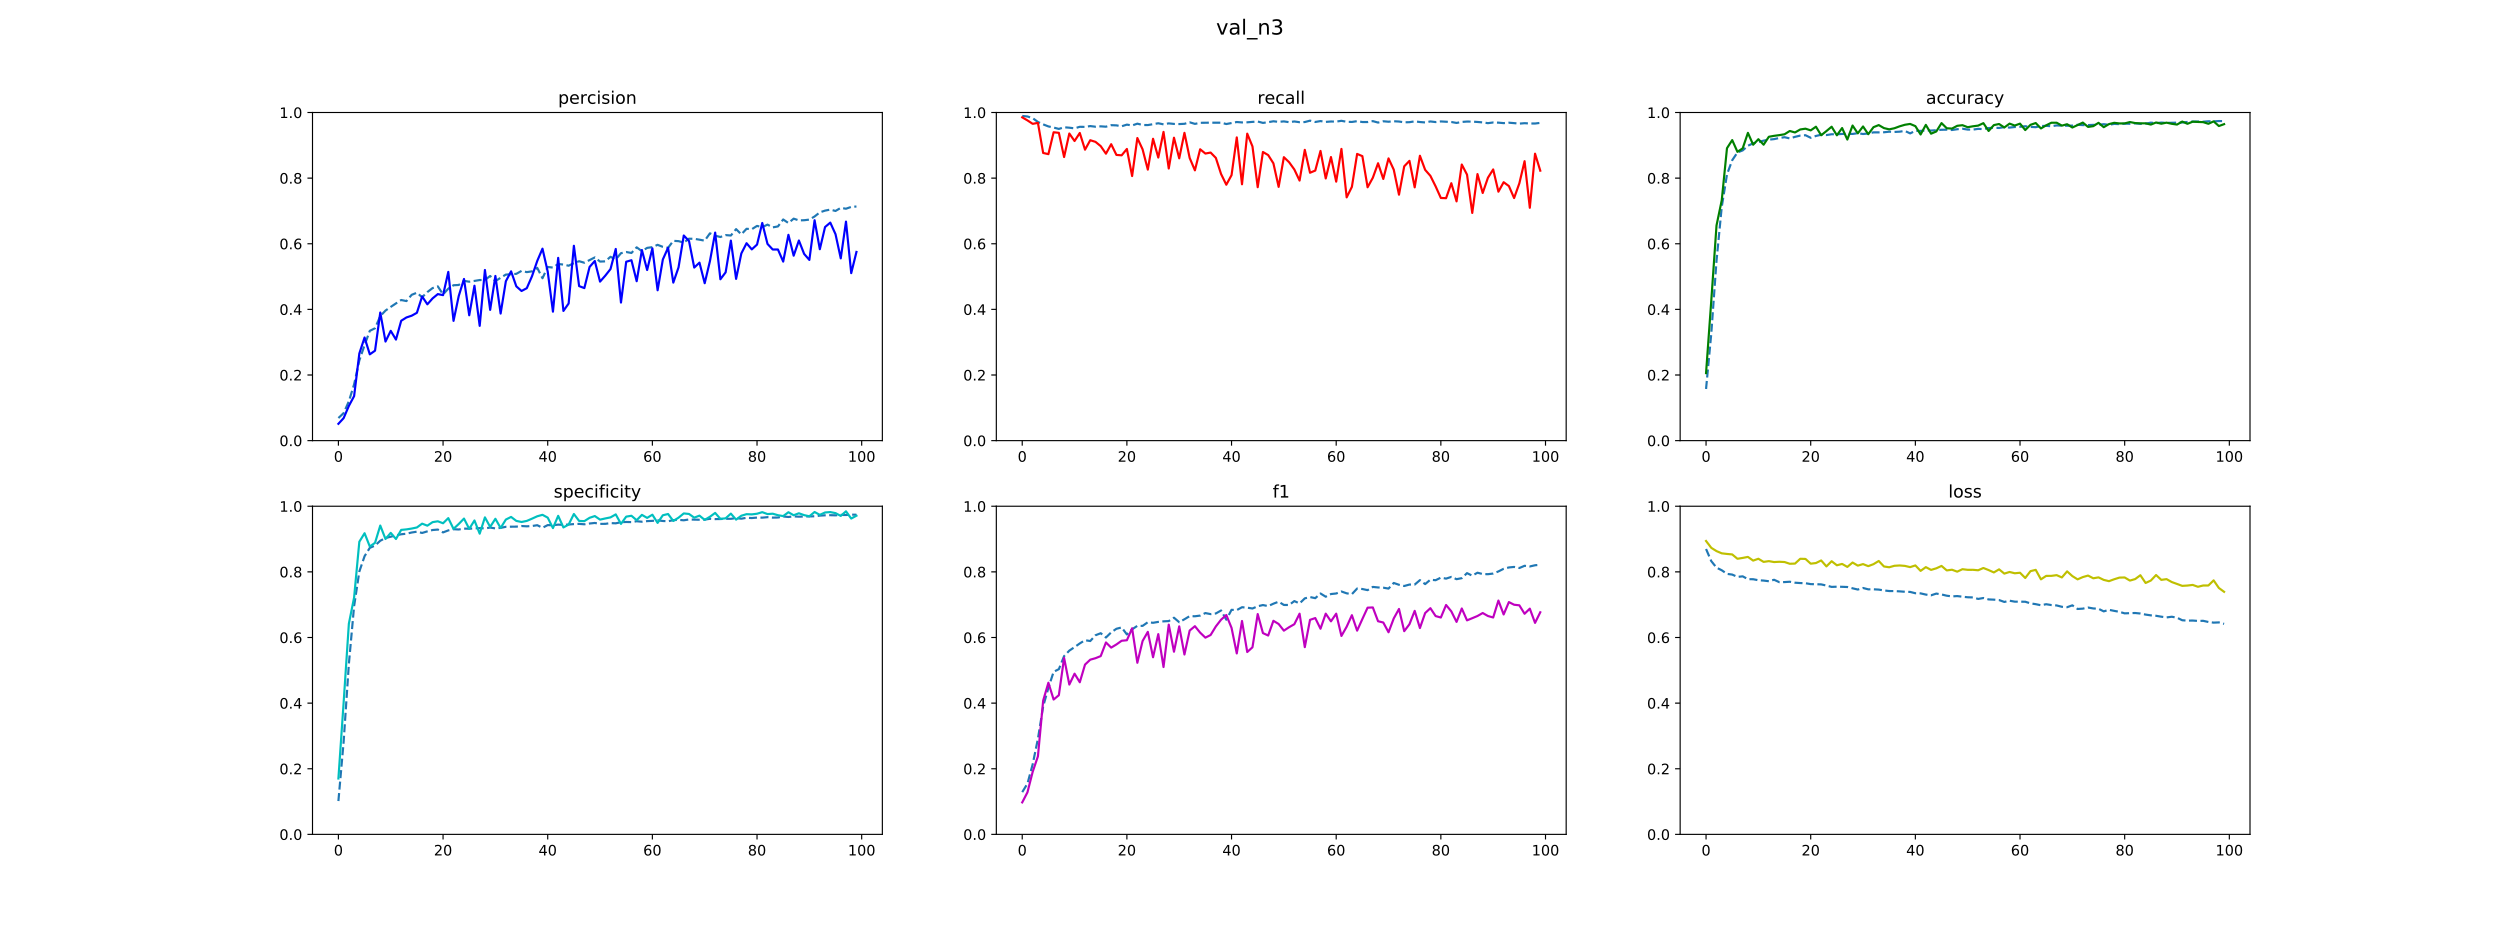 <?xml version="1.0" encoding="utf-8" standalone="no"?>
<!DOCTYPE svg PUBLIC "-//W3C//DTD SVG 1.1//EN"
  "http://www.w3.org/Graphics/SVG/1.1/DTD/svg11.dtd">
<!-- Created with matplotlib (https://matplotlib.org/) -->
<svg height="648pt" version="1.1" viewBox="0 0 1728 648" width="1728pt" xmlns="http://www.w3.org/2000/svg" xmlns:xlink="http://www.w3.org/1999/xlink">
 <defs>
  <style type="text/css">
*{stroke-linecap:butt;stroke-linejoin:round;}
  </style>
 </defs>
 <g id="figure_1">
  <g id="patch_1">
   <path d="M 0 648 
L 1728 648 
L 1728 0 
L 0 0 
z
" style="fill:#ffffff;"/>
  </g>
  <g id="axes_1">
   <g id="patch_2">
    <path d="M 216 304.56 
L 609.882 304.56 
L 609.882 77.76 
L 216 77.76 
z
" style="fill:#ffffff;"/>
   </g>
   <g id="matplotlib.axis_1">
    <g id="xtick_1">
     <g id="line2d_1">
      <defs>
       <path d="M 0 0 
L 0 3.5 
" id="m1fef9211c8" style="stroke:#000000;stroke-width:0.8;"/>
      </defs>
      <g>
       <use style="stroke:#000000;stroke-width:0.8;" x="233.904" xlink:href="#m1fef9211c8" y="304.56"/>
      </g>
     </g>
     <g id="text_1">
      <!-- 0 -->
      <defs>
       <path d="M 31.781 66.406 
Q 24.172 66.406 20.328 58.906 
Q 16.5 51.422 16.5 36.375 
Q 16.5 21.391 20.328 13.891 
Q 24.172 6.391 31.781 6.391 
Q 39.453 6.391 43.281 13.891 
Q 47.125 21.391 47.125 36.375 
Q 47.125 51.422 43.281 58.906 
Q 39.453 66.406 31.781 66.406 
z
M 31.781 74.219 
Q 44.047 74.219 50.516 64.516 
Q 56.984 54.828 56.984 36.375 
Q 56.984 17.969 50.516 8.266 
Q 44.047 -1.422 31.781 -1.422 
Q 19.531 -1.422 13.062 8.266 
Q 6.594 17.969 6.594 36.375 
Q 6.594 54.828 13.062 64.516 
Q 19.531 74.219 31.781 74.219 
z
" id="DejaVuSans-48"/>
      </defs>
      <g transform="translate(230.722 319.158)scale(0.1 -0.1)">
       <use xlink:href="#DejaVuSans-48"/>
      </g>
     </g>
    </g>
    <g id="xtick_2">
     <g id="line2d_2">
      <g>
       <use style="stroke:#000000;stroke-width:0.8;" x="306.242" xlink:href="#m1fef9211c8" y="304.56"/>
      </g>
     </g>
     <g id="text_2">
      <!-- 20 -->
      <defs>
       <path d="M 19.188 8.297 
L 53.609 8.297 
L 53.609 0 
L 7.328 0 
L 7.328 8.297 
Q 12.938 14.109 22.625 23.891 
Q 32.328 33.688 34.812 36.531 
Q 39.547 41.844 41.422 45.531 
Q 43.312 49.219 43.312 52.781 
Q 43.312 58.594 39.234 62.25 
Q 35.156 65.922 28.609 65.922 
Q 23.969 65.922 18.812 64.312 
Q 13.672 62.703 7.812 59.422 
L 7.812 69.391 
Q 13.766 71.781 18.938 73 
Q 24.125 74.219 28.422 74.219 
Q 39.75 74.219 46.484 68.547 
Q 53.219 62.891 53.219 53.422 
Q 53.219 48.922 51.531 44.891 
Q 49.859 40.875 45.406 35.406 
Q 44.188 33.984 37.641 27.219 
Q 31.109 20.453 19.188 8.297 
z
" id="DejaVuSans-50"/>
      </defs>
      <g transform="translate(299.88 319.158)scale(0.1 -0.1)">
       <use xlink:href="#DejaVuSans-50"/>
       <use x="63.623" xlink:href="#DejaVuSans-48"/>
      </g>
     </g>
    </g>
    <g id="xtick_3">
     <g id="line2d_3">
      <g>
       <use style="stroke:#000000;stroke-width:0.8;" x="378.58" xlink:href="#m1fef9211c8" y="304.56"/>
      </g>
     </g>
     <g id="text_3">
      <!-- 40 -->
      <defs>
       <path d="M 37.797 64.312 
L 12.891 25.391 
L 37.797 25.391 
z
M 35.203 72.906 
L 47.609 72.906 
L 47.609 25.391 
L 58.016 25.391 
L 58.016 17.188 
L 47.609 17.188 
L 47.609 0 
L 37.797 0 
L 37.797 17.188 
L 4.891 17.188 
L 4.891 26.703 
z
" id="DejaVuSans-52"/>
      </defs>
      <g transform="translate(372.218 319.158)scale(0.1 -0.1)">
       <use xlink:href="#DejaVuSans-52"/>
       <use x="63.623" xlink:href="#DejaVuSans-48"/>
      </g>
     </g>
    </g>
    <g id="xtick_4">
     <g id="line2d_4">
      <g>
       <use style="stroke:#000000;stroke-width:0.8;" x="450.919" xlink:href="#m1fef9211c8" y="304.56"/>
      </g>
     </g>
     <g id="text_4">
      <!-- 60 -->
      <defs>
       <path d="M 33.016 40.375 
Q 26.375 40.375 22.484 35.828 
Q 18.609 31.297 18.609 23.391 
Q 18.609 15.531 22.484 10.953 
Q 26.375 6.391 33.016 6.391 
Q 39.656 6.391 43.531 10.953 
Q 47.406 15.531 47.406 23.391 
Q 47.406 31.297 43.531 35.828 
Q 39.656 40.375 33.016 40.375 
z
M 52.594 71.297 
L 52.594 62.312 
Q 48.875 64.062 45.094 64.984 
Q 41.312 65.922 37.594 65.922 
Q 27.828 65.922 22.672 59.328 
Q 17.531 52.734 16.797 39.406 
Q 19.672 43.656 24.016 45.922 
Q 28.375 48.188 33.594 48.188 
Q 44.578 48.188 50.953 41.516 
Q 57.328 34.859 57.328 23.391 
Q 57.328 12.156 50.688 5.359 
Q 44.047 -1.422 33.016 -1.422 
Q 20.359 -1.422 13.672 8.266 
Q 6.984 17.969 6.984 36.375 
Q 6.984 53.656 15.188 63.938 
Q 23.391 74.219 37.203 74.219 
Q 40.922 74.219 44.703 73.484 
Q 48.484 72.75 52.594 71.297 
z
" id="DejaVuSans-54"/>
      </defs>
      <g transform="translate(444.556 319.158)scale(0.1 -0.1)">
       <use xlink:href="#DejaVuSans-54"/>
       <use x="63.623" xlink:href="#DejaVuSans-48"/>
      </g>
     </g>
    </g>
    <g id="xtick_5">
     <g id="line2d_5">
      <g>
       <use style="stroke:#000000;stroke-width:0.8;" x="523.257" xlink:href="#m1fef9211c8" y="304.56"/>
      </g>
     </g>
     <g id="text_5">
      <!-- 80 -->
      <defs>
       <path d="M 31.781 34.625 
Q 24.75 34.625 20.719 30.859 
Q 16.703 27.094 16.703 20.516 
Q 16.703 13.922 20.719 10.156 
Q 24.75 6.391 31.781 6.391 
Q 38.812 6.391 42.859 10.172 
Q 46.922 13.969 46.922 20.516 
Q 46.922 27.094 42.891 30.859 
Q 38.875 34.625 31.781 34.625 
z
M 21.922 38.812 
Q 15.578 40.375 12.031 44.719 
Q 8.5 49.078 8.5 55.328 
Q 8.5 64.062 14.719 69.141 
Q 20.953 74.219 31.781 74.219 
Q 42.672 74.219 48.875 69.141 
Q 55.078 64.062 55.078 55.328 
Q 55.078 49.078 51.531 44.719 
Q 48 40.375 41.703 38.812 
Q 48.828 37.156 52.797 32.312 
Q 56.781 27.484 56.781 20.516 
Q 56.781 9.906 50.312 4.234 
Q 43.844 -1.422 31.781 -1.422 
Q 19.734 -1.422 13.25 4.234 
Q 6.781 9.906 6.781 20.516 
Q 6.781 27.484 10.781 32.312 
Q 14.797 37.156 21.922 38.812 
z
M 18.312 54.391 
Q 18.312 48.734 21.844 45.562 
Q 25.391 42.391 31.781 42.391 
Q 38.141 42.391 41.719 45.562 
Q 45.312 48.734 45.312 54.391 
Q 45.312 60.062 41.719 63.234 
Q 38.141 66.406 31.781 66.406 
Q 25.391 66.406 21.844 63.234 
Q 18.312 60.062 18.312 54.391 
z
" id="DejaVuSans-56"/>
      </defs>
      <g transform="translate(516.895 319.158)scale(0.1 -0.1)">
       <use xlink:href="#DejaVuSans-56"/>
       <use x="63.623" xlink:href="#DejaVuSans-48"/>
      </g>
     </g>
    </g>
    <g id="xtick_6">
     <g id="line2d_6">
      <g>
       <use style="stroke:#000000;stroke-width:0.8;" x="595.596" xlink:href="#m1fef9211c8" y="304.56"/>
      </g>
     </g>
     <g id="text_6">
      <!-- 100 -->
      <defs>
       <path d="M 12.406 8.297 
L 28.516 8.297 
L 28.516 63.922 
L 10.984 60.406 
L 10.984 69.391 
L 28.422 72.906 
L 38.281 72.906 
L 38.281 8.297 
L 54.391 8.297 
L 54.391 0 
L 12.406 0 
z
" id="DejaVuSans-49"/>
      </defs>
      <g transform="translate(586.052 319.158)scale(0.1 -0.1)">
       <use xlink:href="#DejaVuSans-49"/>
       <use x="63.623" xlink:href="#DejaVuSans-48"/>
       <use x="127.246" xlink:href="#DejaVuSans-48"/>
      </g>
     </g>
    </g>
   </g>
   <g id="matplotlib.axis_2">
    <g id="ytick_1">
     <g id="line2d_7">
      <defs>
       <path d="M 0 0 
L -3.5 0 
" id="m3a2237384d" style="stroke:#000000;stroke-width:0.8;"/>
      </defs>
      <g>
       <use style="stroke:#000000;stroke-width:0.8;" x="216" xlink:href="#m3a2237384d" y="304.56"/>
      </g>
     </g>
     <g id="text_7">
      <!-- 0.0 -->
      <defs>
       <path d="M 10.688 12.406 
L 21 12.406 
L 21 0 
L 10.688 0 
z
" id="DejaVuSans-46"/>
      </defs>
      <g transform="translate(193.097 308.359)scale(0.1 -0.1)">
       <use xlink:href="#DejaVuSans-48"/>
       <use x="63.623" xlink:href="#DejaVuSans-46"/>
       <use x="95.41" xlink:href="#DejaVuSans-48"/>
      </g>
     </g>
    </g>
    <g id="ytick_2">
     <g id="line2d_8">
      <g>
       <use style="stroke:#000000;stroke-width:0.8;" x="216" xlink:href="#m3a2237384d" y="259.2"/>
      </g>
     </g>
     <g id="text_8">
      <!-- 0.2 -->
      <g transform="translate(193.097 262.999)scale(0.1 -0.1)">
       <use xlink:href="#DejaVuSans-48"/>
       <use x="63.623" xlink:href="#DejaVuSans-46"/>
       <use x="95.41" xlink:href="#DejaVuSans-50"/>
      </g>
     </g>
    </g>
    <g id="ytick_3">
     <g id="line2d_9">
      <g>
       <use style="stroke:#000000;stroke-width:0.8;" x="216" xlink:href="#m3a2237384d" y="213.84"/>
      </g>
     </g>
     <g id="text_9">
      <!-- 0.4 -->
      <g transform="translate(193.097 217.639)scale(0.1 -0.1)">
       <use xlink:href="#DejaVuSans-48"/>
       <use x="63.623" xlink:href="#DejaVuSans-46"/>
       <use x="95.41" xlink:href="#DejaVuSans-52"/>
      </g>
     </g>
    </g>
    <g id="ytick_4">
     <g id="line2d_10">
      <g>
       <use style="stroke:#000000;stroke-width:0.8;" x="216" xlink:href="#m3a2237384d" y="168.48"/>
      </g>
     </g>
     <g id="text_10">
      <!-- 0.6 -->
      <g transform="translate(193.097 172.279)scale(0.1 -0.1)">
       <use xlink:href="#DejaVuSans-48"/>
       <use x="63.623" xlink:href="#DejaVuSans-46"/>
       <use x="95.41" xlink:href="#DejaVuSans-54"/>
      </g>
     </g>
    </g>
    <g id="ytick_5">
     <g id="line2d_11">
      <g>
       <use style="stroke:#000000;stroke-width:0.8;" x="216" xlink:href="#m3a2237384d" y="123.12"/>
      </g>
     </g>
     <g id="text_11">
      <!-- 0.8 -->
      <g transform="translate(193.097 126.919)scale(0.1 -0.1)">
       <use xlink:href="#DejaVuSans-48"/>
       <use x="63.623" xlink:href="#DejaVuSans-46"/>
       <use x="95.41" xlink:href="#DejaVuSans-56"/>
      </g>
     </g>
    </g>
    <g id="ytick_6">
     <g id="line2d_12">
      <g>
       <use style="stroke:#000000;stroke-width:0.8;" x="216" xlink:href="#m3a2237384d" y="77.76"/>
      </g>
     </g>
     <g id="text_12">
      <!-- 1.0 -->
      <g transform="translate(193.097 81.559)scale(0.1 -0.1)">
       <use xlink:href="#DejaVuSans-49"/>
       <use x="63.623" xlink:href="#DejaVuSans-46"/>
       <use x="95.41" xlink:href="#DejaVuSans-48"/>
      </g>
     </g>
    </g>
   </g>
   <g id="line2d_13">
    <path clip-path="url(#p8e268443b3)" d="M 233.904 288.947 
L 237.521 285.53 
L 241.138 277.382 
L 244.754 265.672 
L 248.371 249.159 
L 251.988 238.539 
L 255.605 228.675 
L 259.222 226.884 
L 262.839 218.474 
L 266.456 214.668 
L 270.073 212.127 
L 273.69 209.715 
L 277.307 207.372 
L 280.924 208.101 
L 284.541 203.784 
L 288.158 202.322 
L 291.774 205.439 
L 295.391 201.865 
L 299.008 199.129 
L 302.625 197.949 
L 306.242 203.485 
L 309.859 199.513 
L 313.476 197.161 
L 317.093 196.97 
L 320.71 194.12 
L 324.327 194.714 
L 327.944 194.171 
L 331.561 193.555 
L 335.177 193.516 
L 338.794 190.77 
L 342.411 194.286 
L 346.028 192.012 
L 349.645 189.785 
L 353.262 189.606 
L 356.879 189.27 
L 360.496 187.241 
L 364.113 188.09 
L 367.73 187.56 
L 371.347 185.147 
L 374.964 192.311 
L 378.58 184.518 
L 382.197 184.948 
L 385.814 182.483 
L 389.431 182.875 
L 393.048 183.664 
L 396.665 181.872 
L 400.282 180.553 
L 403.899 181.599 
L 407.516 179.756 
L 411.133 177.932 
L 414.75 180.792 
L 418.367 180.651 
L 421.983 177.49 
L 425.6 179.353 
L 429.217 175.007 
L 432.834 174.187 
L 436.451 174.85 
L 440.068 170.96 
L 443.685 173.603 
L 447.302 171.333 
L 450.919 170.817 
L 454.536 169.227 
L 458.153 170.628 
L 461.77 171.315 
L 465.386 166.47 
L 469.003 166.678 
L 472.62 167.689 
L 476.237 164.989 
L 479.854 165.083 
L 483.471 165.659 
L 487.088 166.357 
L 490.705 161.282 
L 494.322 162.897 
L 497.939 163.811 
L 501.556 162.504 
L 505.173 162.782 
L 508.789 158.38 
L 512.406 161.992 
L 516.023 158.134 
L 519.64 158.427 
L 523.257 156.152 
L 526.874 156.999 
L 530.491 155.256 
L 534.108 157.165 
L 537.725 156.498 
L 541.342 151.694 
L 544.959 154.166 
L 548.576 151.135 
L 552.193 152.342 
L 555.809 152.214 
L 559.426 151.796 
L 563.043 149.632 
L 566.66 146.781 
L 570.277 145.576 
L 573.894 144.871 
L 577.511 145.819 
L 581.128 143.68 
L 584.745 144.268 
L 588.362 142.998 
L 591.979 142.74 
" style="fill:none;stroke:#1f77b4;stroke-dasharray:5.55,2.4;stroke-dashoffset:0;stroke-width:1.5;"/>
   </g>
   <g id="line2d_14">
    <path clip-path="url(#p8e268443b3)" d="M 233.904 292.936 
L 237.521 288.998 
L 241.138 280.562 
L 244.754 273.803 
L 248.371 244.34 
L 251.988 233.287 
L 255.605 244.918 
L 259.222 242.399 
L 262.839 216.021 
L 266.456 236.073 
L 270.073 228.683 
L 273.69 234.721 
L 277.307 221.71 
L 280.924 219.428 
L 284.541 218.216 
L 288.158 216.202 
L 291.774 204.915 
L 295.391 210.332 
L 299.008 206.244 
L 302.625 203.282 
L 306.242 204.003 
L 309.859 187.933 
L 313.476 221.775 
L 317.093 204.55 
L 320.71 192.825 
L 324.327 217.914 
L 327.944 197.486 
L 331.561 225.221 
L 335.177 186.624 
L 338.794 214.172 
L 342.411 190.745 
L 346.028 216.726 
L 349.645 194.393 
L 353.262 187.556 
L 356.879 197.92 
L 360.496 201.128 
L 364.113 199.196 
L 367.73 190.907 
L 371.347 180.353 
L 374.964 171.887 
L 378.58 187.74 
L 382.197 215.422 
L 385.814 178.246 
L 389.431 214.906 
L 393.048 209.757 
L 396.665 169.884 
L 400.282 197.751 
L 403.899 199.126 
L 407.516 184.52 
L 411.133 180.385 
L 414.75 194.651 
L 418.367 190.54 
L 421.983 185.964 
L 425.6 172.088 
L 429.217 209.124 
L 432.834 180.905 
L 436.451 179.868 
L 440.068 194.367 
L 443.685 172.835 
L 447.302 186.624 
L 450.919 171.665 
L 454.536 200.629 
L 458.153 179.355 
L 461.77 171.245 
L 465.386 195.33 
L 469.003 184.822 
L 472.62 162.785 
L 476.237 166.561 
L 479.854 184.936 
L 483.471 181.534 
L 487.088 195.746 
L 490.705 180.487 
L 494.322 160.774 
L 497.939 193.014 
L 501.556 188.241 
L 505.173 166.321 
L 508.789 192.757 
L 512.406 175.192 
L 516.023 168.113 
L 519.64 172.372 
L 523.257 169.06 
L 526.874 154.127 
L 530.491 168.588 
L 534.108 172.467 
L 537.725 172.463 
L 541.342 180.811 
L 544.959 162.322 
L 548.576 176.719 
L 552.193 166.243 
L 555.809 175.498 
L 559.426 179.654 
L 563.043 152.231 
L 566.66 172.251 
L 570.277 156.929 
L 573.894 153.876 
L 577.511 161.886 
L 581.128 178.576 
L 584.745 153.183 
L 588.362 188.789 
L 591.979 174.151 
" style="fill:none;stroke:#0000ff;stroke-linecap:square;stroke-width:1.5;"/>
   </g>
   <g id="patch_3">
    <path d="M 216 304.56 
L 216 77.76 
" style="fill:none;stroke:#000000;stroke-linecap:square;stroke-linejoin:miter;stroke-width:0.8;"/>
   </g>
   <g id="patch_4">
    <path d="M 609.882 304.56 
L 609.882 77.76 
" style="fill:none;stroke:#000000;stroke-linecap:square;stroke-linejoin:miter;stroke-width:0.8;"/>
   </g>
   <g id="patch_5">
    <path d="M 216 304.56 
L 609.882 304.56 
" style="fill:none;stroke:#000000;stroke-linecap:square;stroke-linejoin:miter;stroke-width:0.8;"/>
   </g>
   <g id="patch_6">
    <path d="M 216 77.76 
L 609.882 77.76 
" style="fill:none;stroke:#000000;stroke-linecap:square;stroke-linejoin:miter;stroke-width:0.8;"/>
   </g>
   <g id="text_13">
    <!-- percision -->
    <defs>
     <path d="M 18.109 8.203 
L 18.109 -20.797 
L 9.078 -20.797 
L 9.078 54.688 
L 18.109 54.688 
L 18.109 46.391 
Q 20.953 51.266 25.266 53.625 
Q 29.594 56 35.594 56 
Q 45.562 56 51.781 48.094 
Q 58.016 40.188 58.016 27.297 
Q 58.016 14.406 51.781 6.484 
Q 45.562 -1.422 35.594 -1.422 
Q 29.594 -1.422 25.266 0.953 
Q 20.953 3.328 18.109 8.203 
z
M 48.688 27.297 
Q 48.688 37.203 44.609 42.844 
Q 40.531 48.484 33.406 48.484 
Q 26.266 48.484 22.188 42.844 
Q 18.109 37.203 18.109 27.297 
Q 18.109 17.391 22.188 11.75 
Q 26.266 6.109 33.406 6.109 
Q 40.531 6.109 44.609 11.75 
Q 48.688 17.391 48.688 27.297 
z
" id="DejaVuSans-112"/>
     <path d="M 56.203 29.594 
L 56.203 25.203 
L 14.891 25.203 
Q 15.484 15.922 20.484 11.062 
Q 25.484 6.203 34.422 6.203 
Q 39.594 6.203 44.453 7.469 
Q 49.312 8.734 54.109 11.281 
L 54.109 2.781 
Q 49.266 0.734 44.188 -0.344 
Q 39.109 -1.422 33.891 -1.422 
Q 20.797 -1.422 13.156 6.188 
Q 5.516 13.812 5.516 26.812 
Q 5.516 40.234 12.766 48.109 
Q 20.016 56 32.328 56 
Q 43.359 56 49.781 48.891 
Q 56.203 41.797 56.203 29.594 
z
M 47.219 32.234 
Q 47.125 39.594 43.094 43.984 
Q 39.062 48.391 32.422 48.391 
Q 24.906 48.391 20.391 44.141 
Q 15.875 39.891 15.188 32.172 
z
" id="DejaVuSans-101"/>
     <path d="M 41.109 46.297 
Q 39.594 47.172 37.812 47.578 
Q 36.031 48 33.891 48 
Q 26.266 48 22.188 43.047 
Q 18.109 38.094 18.109 28.812 
L 18.109 0 
L 9.078 0 
L 9.078 54.688 
L 18.109 54.688 
L 18.109 46.188 
Q 20.953 51.172 25.484 53.578 
Q 30.031 56 36.531 56 
Q 37.453 56 38.578 55.875 
Q 39.703 55.766 41.062 55.516 
z
" id="DejaVuSans-114"/>
     <path d="M 48.781 52.594 
L 48.781 44.188 
Q 44.969 46.297 41.141 47.344 
Q 37.312 48.391 33.406 48.391 
Q 24.656 48.391 19.812 42.844 
Q 14.984 37.312 14.984 27.297 
Q 14.984 17.281 19.812 11.734 
Q 24.656 6.203 33.406 6.203 
Q 37.312 6.203 41.141 7.25 
Q 44.969 8.297 48.781 10.406 
L 48.781 2.094 
Q 45.016 0.344 40.984 -0.531 
Q 36.969 -1.422 32.422 -1.422 
Q 20.062 -1.422 12.781 6.344 
Q 5.516 14.109 5.516 27.297 
Q 5.516 40.672 12.859 48.328 
Q 20.219 56 33.016 56 
Q 37.156 56 41.109 55.141 
Q 45.062 54.297 48.781 52.594 
z
" id="DejaVuSans-99"/>
     <path d="M 9.422 54.688 
L 18.406 54.688 
L 18.406 0 
L 9.422 0 
z
M 9.422 75.984 
L 18.406 75.984 
L 18.406 64.594 
L 9.422 64.594 
z
" id="DejaVuSans-105"/>
     <path d="M 44.281 53.078 
L 44.281 44.578 
Q 40.484 46.531 36.375 47.5 
Q 32.281 48.484 27.875 48.484 
Q 21.188 48.484 17.844 46.438 
Q 14.5 44.391 14.5 40.281 
Q 14.5 37.156 16.891 35.375 
Q 19.281 33.594 26.516 31.984 
L 29.594 31.297 
Q 39.156 29.25 43.188 25.516 
Q 47.219 21.781 47.219 15.094 
Q 47.219 7.469 41.188 3.016 
Q 35.156 -1.422 24.609 -1.422 
Q 20.219 -1.422 15.453 -0.562 
Q 10.688 0.297 5.422 2 
L 5.422 11.281 
Q 10.406 8.688 15.234 7.391 
Q 20.062 6.109 24.812 6.109 
Q 31.156 6.109 34.562 8.281 
Q 37.984 10.453 37.984 14.406 
Q 37.984 18.062 35.516 20.016 
Q 33.062 21.969 24.703 23.781 
L 21.578 24.516 
Q 13.234 26.266 9.516 29.906 
Q 5.812 33.547 5.812 39.891 
Q 5.812 47.609 11.281 51.797 
Q 16.75 56 26.812 56 
Q 31.781 56 36.172 55.266 
Q 40.578 54.547 44.281 53.078 
z
" id="DejaVuSans-115"/>
     <path d="M 30.609 48.391 
Q 23.391 48.391 19.188 42.75 
Q 14.984 37.109 14.984 27.297 
Q 14.984 17.484 19.156 11.844 
Q 23.344 6.203 30.609 6.203 
Q 37.797 6.203 41.984 11.859 
Q 46.188 17.531 46.188 27.297 
Q 46.188 37.016 41.984 42.703 
Q 37.797 48.391 30.609 48.391 
z
M 30.609 56 
Q 42.328 56 49.016 48.375 
Q 55.719 40.766 55.719 27.297 
Q 55.719 13.875 49.016 6.219 
Q 42.328 -1.422 30.609 -1.422 
Q 18.844 -1.422 12.172 6.219 
Q 5.516 13.875 5.516 27.297 
Q 5.516 40.766 12.172 48.375 
Q 18.844 56 30.609 56 
z
" id="DejaVuSans-111"/>
     <path d="M 54.891 33.016 
L 54.891 0 
L 45.906 0 
L 45.906 32.719 
Q 45.906 40.484 42.875 44.328 
Q 39.844 48.188 33.797 48.188 
Q 26.516 48.188 22.312 43.547 
Q 18.109 38.922 18.109 30.906 
L 18.109 0 
L 9.078 0 
L 9.078 54.688 
L 18.109 54.688 
L 18.109 46.188 
Q 21.344 51.125 25.703 53.562 
Q 30.078 56 35.797 56 
Q 45.219 56 50.047 50.172 
Q 54.891 44.344 54.891 33.016 
z
" id="DejaVuSans-110"/>
    </defs>
    <g transform="translate(385.743 71.76)scale(0.12 -0.12)">
     <use xlink:href="#DejaVuSans-112"/>
     <use x="63.477" xlink:href="#DejaVuSans-101"/>
     <use x="125" xlink:href="#DejaVuSans-114"/>
     <use x="166.082" xlink:href="#DejaVuSans-99"/>
     <use x="221.062" xlink:href="#DejaVuSans-105"/>
     <use x="248.846" xlink:href="#DejaVuSans-115"/>
     <use x="300.945" xlink:href="#DejaVuSans-105"/>
     <use x="328.729" xlink:href="#DejaVuSans-111"/>
     <use x="389.91" xlink:href="#DejaVuSans-110"/>
    </g>
   </g>
  </g>
  <g id="axes_2">
   <g id="patch_7">
    <path d="M 688.659 304.56 
L 1082.541 304.56 
L 1082.541 77.76 
L 688.659 77.76 
z
" style="fill:#ffffff;"/>
   </g>
   <g id="matplotlib.axis_3">
    <g id="xtick_7">
     <g id="line2d_15">
      <g>
       <use style="stroke:#000000;stroke-width:0.8;" x="706.563" xlink:href="#m1fef9211c8" y="304.56"/>
      </g>
     </g>
     <g id="text_14">
      <!-- 0 -->
      <g transform="translate(703.381 319.158)scale(0.1 -0.1)">
       <use xlink:href="#DejaVuSans-48"/>
      </g>
     </g>
    </g>
    <g id="xtick_8">
     <g id="line2d_16">
      <g>
       <use style="stroke:#000000;stroke-width:0.8;" x="778.901" xlink:href="#m1fef9211c8" y="304.56"/>
      </g>
     </g>
     <g id="text_15">
      <!-- 20 -->
      <g transform="translate(772.538 319.158)scale(0.1 -0.1)">
       <use xlink:href="#DejaVuSans-50"/>
       <use x="63.623" xlink:href="#DejaVuSans-48"/>
      </g>
     </g>
    </g>
    <g id="xtick_9">
     <g id="line2d_17">
      <g>
       <use style="stroke:#000000;stroke-width:0.8;" x="851.239" xlink:href="#m1fef9211c8" y="304.56"/>
      </g>
     </g>
     <g id="text_16">
      <!-- 40 -->
      <g transform="translate(844.877 319.158)scale(0.1 -0.1)">
       <use xlink:href="#DejaVuSans-52"/>
       <use x="63.623" xlink:href="#DejaVuSans-48"/>
      </g>
     </g>
    </g>
    <g id="xtick_10">
     <g id="line2d_18">
      <g>
       <use style="stroke:#000000;stroke-width:0.8;" x="923.578" xlink:href="#m1fef9211c8" y="304.56"/>
      </g>
     </g>
     <g id="text_17">
      <!-- 60 -->
      <g transform="translate(917.215 319.158)scale(0.1 -0.1)">
       <use xlink:href="#DejaVuSans-54"/>
       <use x="63.623" xlink:href="#DejaVuSans-48"/>
      </g>
     </g>
    </g>
    <g id="xtick_11">
     <g id="line2d_19">
      <g>
       <use style="stroke:#000000;stroke-width:0.8;" x="995.916" xlink:href="#m1fef9211c8" y="304.56"/>
      </g>
     </g>
     <g id="text_18">
      <!-- 80 -->
      <g transform="translate(989.553 319.158)scale(0.1 -0.1)">
       <use xlink:href="#DejaVuSans-56"/>
       <use x="63.623" xlink:href="#DejaVuSans-48"/>
      </g>
     </g>
    </g>
    <g id="xtick_12">
     <g id="line2d_20">
      <g>
       <use style="stroke:#000000;stroke-width:0.8;" x="1068.254" xlink:href="#m1fef9211c8" y="304.56"/>
      </g>
     </g>
     <g id="text_19">
      <!-- 100 -->
      <g transform="translate(1058.711 319.158)scale(0.1 -0.1)">
       <use xlink:href="#DejaVuSans-49"/>
       <use x="63.623" xlink:href="#DejaVuSans-48"/>
       <use x="127.246" xlink:href="#DejaVuSans-48"/>
      </g>
     </g>
    </g>
   </g>
   <g id="matplotlib.axis_4">
    <g id="ytick_7">
     <g id="line2d_21">
      <g>
       <use style="stroke:#000000;stroke-width:0.8;" x="688.659" xlink:href="#m3a2237384d" y="304.56"/>
      </g>
     </g>
     <g id="text_20">
      <!-- 0.0 -->
      <g transform="translate(665.756 308.359)scale(0.1 -0.1)">
       <use xlink:href="#DejaVuSans-48"/>
       <use x="63.623" xlink:href="#DejaVuSans-46"/>
       <use x="95.41" xlink:href="#DejaVuSans-48"/>
      </g>
     </g>
    </g>
    <g id="ytick_8">
     <g id="line2d_22">
      <g>
       <use style="stroke:#000000;stroke-width:0.8;" x="688.659" xlink:href="#m3a2237384d" y="259.2"/>
      </g>
     </g>
     <g id="text_21">
      <!-- 0.2 -->
      <g transform="translate(665.756 262.999)scale(0.1 -0.1)">
       <use xlink:href="#DejaVuSans-48"/>
       <use x="63.623" xlink:href="#DejaVuSans-46"/>
       <use x="95.41" xlink:href="#DejaVuSans-50"/>
      </g>
     </g>
    </g>
    <g id="ytick_9">
     <g id="line2d_23">
      <g>
       <use style="stroke:#000000;stroke-width:0.8;" x="688.659" xlink:href="#m3a2237384d" y="213.84"/>
      </g>
     </g>
     <g id="text_22">
      <!-- 0.4 -->
      <g transform="translate(665.756 217.639)scale(0.1 -0.1)">
       <use xlink:href="#DejaVuSans-48"/>
       <use x="63.623" xlink:href="#DejaVuSans-46"/>
       <use x="95.41" xlink:href="#DejaVuSans-52"/>
      </g>
     </g>
    </g>
    <g id="ytick_10">
     <g id="line2d_24">
      <g>
       <use style="stroke:#000000;stroke-width:0.8;" x="688.659" xlink:href="#m3a2237384d" y="168.48"/>
      </g>
     </g>
     <g id="text_23">
      <!-- 0.6 -->
      <g transform="translate(665.756 172.279)scale(0.1 -0.1)">
       <use xlink:href="#DejaVuSans-48"/>
       <use x="63.623" xlink:href="#DejaVuSans-46"/>
       <use x="95.41" xlink:href="#DejaVuSans-54"/>
      </g>
     </g>
    </g>
    <g id="ytick_11">
     <g id="line2d_25">
      <g>
       <use style="stroke:#000000;stroke-width:0.8;" x="688.659" xlink:href="#m3a2237384d" y="123.12"/>
      </g>
     </g>
     <g id="text_24">
      <!-- 0.8 -->
      <g transform="translate(665.756 126.919)scale(0.1 -0.1)">
       <use xlink:href="#DejaVuSans-48"/>
       <use x="63.623" xlink:href="#DejaVuSans-46"/>
       <use x="95.41" xlink:href="#DejaVuSans-56"/>
      </g>
     </g>
    </g>
    <g id="ytick_12">
     <g id="line2d_26">
      <g>
       <use style="stroke:#000000;stroke-width:0.8;" x="688.659" xlink:href="#m3a2237384d" y="77.76"/>
      </g>
     </g>
     <g id="text_25">
      <!-- 1.0 -->
      <g transform="translate(665.756 81.559)scale(0.1 -0.1)">
       <use xlink:href="#DejaVuSans-49"/>
       <use x="63.623" xlink:href="#DejaVuSans-46"/>
       <use x="95.41" xlink:href="#DejaVuSans-48"/>
      </g>
     </g>
    </g>
   </g>
   <g id="line2d_27">
    <path clip-path="url(#p9996364971)" d="M 706.563 80.138 
L 710.179 80.511 
L 713.796 81.67 
L 717.413 84.306 
L 721.03 85.97 
L 724.647 87.38 
L 728.264 88.168 
L 731.881 89.111 
L 735.498 87.97 
L 739.115 88.262 
L 742.732 88.718 
L 746.349 87.637 
L 749.966 87.712 
L 753.582 87.147 
L 757.199 87.588 
L 760.816 87.326 
L 764.433 87.569 
L 768.05 86.52 
L 771.667 86.656 
L 775.284 87.28 
L 778.901 86.139 
L 782.518 86.733 
L 786.135 85.48 
L 789.752 86.386 
L 793.369 86.445 
L 796.986 85.826 
L 800.602 85.2 
L 804.219 85.948 
L 807.836 85.28 
L 811.453 85.657 
L 815.07 85.751 
L 818.687 85.578 
L 822.304 84.531 
L 825.921 85.625 
L 829.538 84.896 
L 833.155 84.834 
L 836.772 84.805 
L 840.389 84.801 
L 844.005 84.798 
L 847.622 85.728 
L 851.239 85.037 
L 854.856 84.334 
L 858.473 84.624 
L 862.09 84.541 
L 865.707 84.242 
L 869.324 83.983 
L 872.941 84.951 
L 876.558 84.453 
L 880.175 83.83 
L 883.792 84.228 
L 887.408 83.907 
L 891.025 84.45 
L 894.642 83.955 
L 898.259 84.469 
L 901.876 84.359 
L 905.493 83.407 
L 909.11 84.306 
L 912.727 83.69 
L 916.344 84.248 
L 919.961 83.982 
L 923.578 84.048 
L 927.195 83.515 
L 930.811 84.176 
L 934.428 84.29 
L 938.045 83.75 
L 941.662 84.337 
L 945.279 84.348 
L 948.896 83.72 
L 952.513 84.72 
L 956.13 83.819 
L 959.747 84.134 
L 963.364 83.804 
L 966.981 84.007 
L 970.598 84.548 
L 974.214 84.449 
L 977.831 83.875 
L 981.448 84.34 
L 985.065 84.63 
L 988.682 83.942 
L 992.299 84.37 
L 995.916 83.933 
L 999.533 84.145 
L 1003.15 84.319 
L 1006.767 84.975 
L 1010.384 84.277 
L 1014.001 84.023 
L 1017.618 84.068 
L 1021.234 84.3 
L 1024.851 84.598 
L 1028.468 85.132 
L 1032.085 84.655 
L 1035.702 84.777 
L 1039.319 85.102 
L 1042.936 84.807 
L 1046.553 85.11 
L 1050.17 85.442 
L 1053.787 85.153 
L 1057.404 85.346 
L 1061.021 85.371 
L 1064.637 84.926 
" style="fill:none;stroke:#1f77b4;stroke-dasharray:5.55,2.4;stroke-dashoffset:0;stroke-width:1.5;"/>
   </g>
   <g id="line2d_28">
    <path clip-path="url(#p9996364971)" d="M 706.563 81.106 
L 710.179 83.218 
L 713.796 85.595 
L 717.413 84.935 
L 721.03 105.72 
L 724.647 106.544 
L 728.264 91.419 
L 731.881 91.813 
L 735.498 108.529 
L 739.115 92.286 
L 742.732 97.464 
L 746.349 91.913 
L 749.966 103.45 
L 753.582 96.923 
L 757.199 98.054 
L 760.816 101.007 
L 764.433 106.224 
L 768.05 99.671 
L 771.667 107.08 
L 775.284 107.354 
L 778.901 102.967 
L 782.518 121.675 
L 786.135 95.415 
L 789.752 103.214 
L 793.369 117.233 
L 796.986 95.93 
L 800.602 108.895 
L 804.219 91.178 
L 807.836 116.472 
L 811.453 95.191 
L 815.07 109.425 
L 818.687 91.826 
L 822.304 109.203 
L 825.921 117.728 
L 829.538 103.18 
L 833.155 106.138 
L 836.772 105.448 
L 840.389 109.141 
L 844.005 120.279 
L 847.622 127.677 
L 851.239 121.075 
L 854.856 94.979 
L 858.473 127.368 
L 862.09 92.392 
L 865.707 101.222 
L 869.324 129.392 
L 872.941 105.063 
L 876.558 107.188 
L 880.175 112.887 
L 883.792 129.159 
L 887.408 108.649 
L 891.025 112.119 
L 894.642 117.138 
L 898.259 124.801 
L 901.876 103.582 
L 905.493 119.395 
L 909.11 117.896 
L 912.727 104.336 
L 916.344 123.345 
L 919.961 108.561 
L 923.578 125.544 
L 927.195 102.936 
L 930.811 136.409 
L 934.428 129.153 
L 938.045 106.391 
L 941.662 107.927 
L 945.279 129.439 
L 948.896 122.878 
L 952.513 112.849 
L 956.13 123.68 
L 959.747 109.494 
L 963.364 117.279 
L 966.981 134.563 
L 970.598 114.959 
L 974.214 111.184 
L 977.831 129.494 
L 981.448 107.664 
L 985.065 117.415 
L 988.682 121.541 
L 992.299 128.806 
L 995.916 136.836 
L 999.533 136.983 
L 1003.15 126.645 
L 1006.767 139.182 
L 1010.384 113.735 
L 1014.001 120.689 
L 1017.618 147.183 
L 1021.234 120.329 
L 1024.851 133.379 
L 1028.468 122.833 
L 1032.085 117.117 
L 1035.702 132.488 
L 1039.319 125.957 
L 1042.936 128.593 
L 1046.553 136.887 
L 1050.17 126.721 
L 1053.787 111.42 
L 1057.404 143.612 
L 1061.021 106.24 
L 1064.637 117.969 
" style="fill:none;stroke:#ff0000;stroke-linecap:square;stroke-width:1.5;"/>
   </g>
   <g id="patch_8">
    <path d="M 688.659 304.56 
L 688.659 77.76 
" style="fill:none;stroke:#000000;stroke-linecap:square;stroke-linejoin:miter;stroke-width:0.8;"/>
   </g>
   <g id="patch_9">
    <path d="M 1082.541 304.56 
L 1082.541 77.76 
" style="fill:none;stroke:#000000;stroke-linecap:square;stroke-linejoin:miter;stroke-width:0.8;"/>
   </g>
   <g id="patch_10">
    <path d="M 688.659 304.56 
L 1082.541 304.56 
" style="fill:none;stroke:#000000;stroke-linecap:square;stroke-linejoin:miter;stroke-width:0.8;"/>
   </g>
   <g id="patch_11">
    <path d="M 688.659 77.76 
L 1082.541 77.76 
" style="fill:none;stroke:#000000;stroke-linecap:square;stroke-linejoin:miter;stroke-width:0.8;"/>
   </g>
   <g id="text_26">
    <!-- recall -->
    <defs>
     <path d="M 34.281 27.484 
Q 23.391 27.484 19.188 25 
Q 14.984 22.516 14.984 16.5 
Q 14.984 11.719 18.141 8.906 
Q 21.297 6.109 26.703 6.109 
Q 34.188 6.109 38.703 11.406 
Q 43.219 16.703 43.219 25.484 
L 43.219 27.484 
z
M 52.203 31.203 
L 52.203 0 
L 43.219 0 
L 43.219 8.297 
Q 40.141 3.328 35.547 0.953 
Q 30.953 -1.422 24.312 -1.422 
Q 15.922 -1.422 10.953 3.297 
Q 6 8.016 6 15.922 
Q 6 25.141 12.172 29.828 
Q 18.359 34.516 30.609 34.516 
L 43.219 34.516 
L 43.219 35.406 
Q 43.219 41.609 39.141 45 
Q 35.062 48.391 27.688 48.391 
Q 23 48.391 18.547 47.266 
Q 14.109 46.141 10.016 43.891 
L 10.016 52.203 
Q 14.938 54.109 19.578 55.047 
Q 24.219 56 28.609 56 
Q 40.484 56 46.344 49.844 
Q 52.203 43.703 52.203 31.203 
z
" id="DejaVuSans-97"/>
     <path d="M 9.422 75.984 
L 18.406 75.984 
L 18.406 0 
L 9.422 0 
z
" id="DejaVuSans-108"/>
    </defs>
    <g transform="translate(869.134 71.76)scale(0.12 -0.12)">
     <use xlink:href="#DejaVuSans-114"/>
     <use x="41.082" xlink:href="#DejaVuSans-101"/>
     <use x="102.605" xlink:href="#DejaVuSans-99"/>
     <use x="157.586" xlink:href="#DejaVuSans-97"/>
     <use x="218.865" xlink:href="#DejaVuSans-108"/>
     <use x="246.648" xlink:href="#DejaVuSans-108"/>
    </g>
   </g>
  </g>
  <g id="axes_3">
   <g id="patch_12">
    <path d="M 1161.318 304.56 
L 1555.2 304.56 
L 1555.2 77.76 
L 1161.318 77.76 
z
" style="fill:#ffffff;"/>
   </g>
   <g id="matplotlib.axis_5">
    <g id="xtick_13">
     <g id="line2d_29">
      <g>
       <use style="stroke:#000000;stroke-width:0.8;" x="1179.221" xlink:href="#m1fef9211c8" y="304.56"/>
      </g>
     </g>
     <g id="text_27">
      <!-- 0 -->
      <g transform="translate(1176.04 319.158)scale(0.1 -0.1)">
       <use xlink:href="#DejaVuSans-48"/>
      </g>
     </g>
    </g>
    <g id="xtick_14">
     <g id="line2d_30">
      <g>
       <use style="stroke:#000000;stroke-width:0.8;" x="1251.56" xlink:href="#m1fef9211c8" y="304.56"/>
      </g>
     </g>
     <g id="text_28">
      <!-- 20 -->
      <g transform="translate(1245.197 319.158)scale(0.1 -0.1)">
       <use xlink:href="#DejaVuSans-50"/>
       <use x="63.623" xlink:href="#DejaVuSans-48"/>
      </g>
     </g>
    </g>
    <g id="xtick_15">
     <g id="line2d_31">
      <g>
       <use style="stroke:#000000;stroke-width:0.8;" x="1323.898" xlink:href="#m1fef9211c8" y="304.56"/>
      </g>
     </g>
     <g id="text_29">
      <!-- 40 -->
      <g transform="translate(1317.536 319.158)scale(0.1 -0.1)">
       <use xlink:href="#DejaVuSans-52"/>
       <use x="63.623" xlink:href="#DejaVuSans-48"/>
      </g>
     </g>
    </g>
    <g id="xtick_16">
     <g id="line2d_32">
      <g>
       <use style="stroke:#000000;stroke-width:0.8;" x="1396.236" xlink:href="#m1fef9211c8" y="304.56"/>
      </g>
     </g>
     <g id="text_30">
      <!-- 60 -->
      <g transform="translate(1389.874 319.158)scale(0.1 -0.1)">
       <use xlink:href="#DejaVuSans-54"/>
       <use x="63.623" xlink:href="#DejaVuSans-48"/>
      </g>
     </g>
    </g>
    <g id="xtick_17">
     <g id="line2d_33">
      <g>
       <use style="stroke:#000000;stroke-width:0.8;" x="1468.575" xlink:href="#m1fef9211c8" y="304.56"/>
      </g>
     </g>
     <g id="text_31">
      <!-- 80 -->
      <g transform="translate(1462.212 319.158)scale(0.1 -0.1)">
       <use xlink:href="#DejaVuSans-56"/>
       <use x="63.623" xlink:href="#DejaVuSans-48"/>
      </g>
     </g>
    </g>
    <g id="xtick_18">
     <g id="line2d_34">
      <g>
       <use style="stroke:#000000;stroke-width:0.8;" x="1540.913" xlink:href="#m1fef9211c8" y="304.56"/>
      </g>
     </g>
     <g id="text_32">
      <!-- 100 -->
      <g transform="translate(1531.369 319.158)scale(0.1 -0.1)">
       <use xlink:href="#DejaVuSans-49"/>
       <use x="63.623" xlink:href="#DejaVuSans-48"/>
       <use x="127.246" xlink:href="#DejaVuSans-48"/>
      </g>
     </g>
    </g>
   </g>
   <g id="matplotlib.axis_6">
    <g id="ytick_13">
     <g id="line2d_35">
      <g>
       <use style="stroke:#000000;stroke-width:0.8;" x="1161.318" xlink:href="#m3a2237384d" y="304.56"/>
      </g>
     </g>
     <g id="text_33">
      <!-- 0.0 -->
      <g transform="translate(1138.415 308.359)scale(0.1 -0.1)">
       <use xlink:href="#DejaVuSans-48"/>
       <use x="63.623" xlink:href="#DejaVuSans-46"/>
       <use x="95.41" xlink:href="#DejaVuSans-48"/>
      </g>
     </g>
    </g>
    <g id="ytick_14">
     <g id="line2d_36">
      <g>
       <use style="stroke:#000000;stroke-width:0.8;" x="1161.318" xlink:href="#m3a2237384d" y="259.2"/>
      </g>
     </g>
     <g id="text_34">
      <!-- 0.2 -->
      <g transform="translate(1138.415 262.999)scale(0.1 -0.1)">
       <use xlink:href="#DejaVuSans-48"/>
       <use x="63.623" xlink:href="#DejaVuSans-46"/>
       <use x="95.41" xlink:href="#DejaVuSans-50"/>
      </g>
     </g>
    </g>
    <g id="ytick_15">
     <g id="line2d_37">
      <g>
       <use style="stroke:#000000;stroke-width:0.8;" x="1161.318" xlink:href="#m3a2237384d" y="213.84"/>
      </g>
     </g>
     <g id="text_35">
      <!-- 0.4 -->
      <g transform="translate(1138.415 217.639)scale(0.1 -0.1)">
       <use xlink:href="#DejaVuSans-48"/>
       <use x="63.623" xlink:href="#DejaVuSans-46"/>
       <use x="95.41" xlink:href="#DejaVuSans-52"/>
      </g>
     </g>
    </g>
    <g id="ytick_16">
     <g id="line2d_38">
      <g>
       <use style="stroke:#000000;stroke-width:0.8;" x="1161.318" xlink:href="#m3a2237384d" y="168.48"/>
      </g>
     </g>
     <g id="text_36">
      <!-- 0.6 -->
      <g transform="translate(1138.415 172.279)scale(0.1 -0.1)">
       <use xlink:href="#DejaVuSans-48"/>
       <use x="63.623" xlink:href="#DejaVuSans-46"/>
       <use x="95.41" xlink:href="#DejaVuSans-54"/>
      </g>
     </g>
    </g>
    <g id="ytick_17">
     <g id="line2d_39">
      <g>
       <use style="stroke:#000000;stroke-width:0.8;" x="1161.318" xlink:href="#m3a2237384d" y="123.12"/>
      </g>
     </g>
     <g id="text_37">
      <!-- 0.8 -->
      <g transform="translate(1138.415 126.919)scale(0.1 -0.1)">
       <use xlink:href="#DejaVuSans-48"/>
       <use x="63.623" xlink:href="#DejaVuSans-46"/>
       <use x="95.41" xlink:href="#DejaVuSans-56"/>
      </g>
     </g>
    </g>
    <g id="ytick_18">
     <g id="line2d_40">
      <g>
       <use style="stroke:#000000;stroke-width:0.8;" x="1161.318" xlink:href="#m3a2237384d" y="77.76"/>
      </g>
     </g>
     <g id="text_38">
      <!-- 1.0 -->
      <g transform="translate(1138.415 81.559)scale(0.1 -0.1)">
       <use xlink:href="#DejaVuSans-49"/>
       <use x="63.623" xlink:href="#DejaVuSans-46"/>
       <use x="95.41" xlink:href="#DejaVuSans-48"/>
      </g>
     </g>
    </g>
   </g>
   <g id="line2d_41">
    <path clip-path="url(#p5ec4bd45a0)" d="M 1179.221 268.856 
L 1182.838 230.536 
L 1186.455 180.236 
L 1190.072 142.997 
L 1193.689 120.58 
L 1197.306 110.752 
L 1200.923 105.364 
L 1204.54 103.967 
L 1208.157 100.742 
L 1211.774 99.009 
L 1215.391 98.184 
L 1219.007 97.22 
L 1222.624 96.539 
L 1226.241 96.159 
L 1229.858 95.388 
L 1233.475 94.842 
L 1237.092 95.68 
L 1240.709 94.59 
L 1244.326 93.726 
L 1247.943 93.466 
L 1251.56 95.237 
L 1255.177 93.971 
L 1258.794 93.141 
L 1262.411 93.361 
L 1266.027 92.796 
L 1269.644 92.818 
L 1273.261 92.579 
L 1276.878 92.451 
L 1280.495 92.585 
L 1284.112 92.058 
L 1287.729 92.623 
L 1291.346 92.258 
L 1294.963 91.496 
L 1298.58 91.501 
L 1302.197 91.422 
L 1305.814 91.02 
L 1309.43 91.205 
L 1313.047 91.011 
L 1316.664 90.488 
L 1320.281 92.199 
L 1323.898 90.433 
L 1327.515 90.479 
L 1331.132 90.094 
L 1334.749 90.233 
L 1338.366 90.007 
L 1341.983 89.706 
L 1345.6 89.629 
L 1349.217 89.862 
L 1352.833 89.325 
L 1356.45 88.991 
L 1360.067 89.563 
L 1363.684 89.582 
L 1367.301 89.072 
L 1370.918 89.239 
L 1374.535 88.517 
L 1378.152 88.305 
L 1381.769 88.446 
L 1385.386 87.847 
L 1389.003 88.193 
L 1392.62 87.787 
L 1396.236 87.625 
L 1399.853 87.257 
L 1403.47 87.712 
L 1407.087 87.904 
L 1410.704 87.121 
L 1414.321 86.977 
L 1417.938 87.267 
L 1421.555 86.689 
L 1425.172 86.862 
L 1428.789 86.884 
L 1432.406 86.815 
L 1436.023 86.259 
L 1439.639 86.476 
L 1443.256 86.464 
L 1446.873 86.309 
L 1450.49 86.286 
L 1454.107 85.844 
L 1457.724 86.248 
L 1461.341 85.638 
L 1464.958 85.809 
L 1468.575 85.49 
L 1472.192 85.548 
L 1475.809 85.246 
L 1479.426 85.585 
L 1483.042 85.473 
L 1486.659 84.775 
L 1490.276 85.11 
L 1493.893 84.727 
L 1497.51 84.946 
L 1501.127 84.863 
L 1504.744 84.791 
L 1508.361 84.689 
L 1511.978 84.29 
L 1515.595 84.064 
L 1519.212 84.013 
L 1522.829 84.125 
L 1526.446 83.829 
L 1530.062 83.91 
L 1533.679 83.667 
L 1537.296 83.703 
" style="fill:none;stroke:#1f77b4;stroke-dasharray:5.55,2.4;stroke-dashoffset:0;stroke-width:1.5;"/>
   </g>
   <g id="line2d_42">
    <path clip-path="url(#p5ec4bd45a0)" d="M 1179.221 257.896 
L 1182.838 207.797 
L 1186.455 155.844 
L 1190.072 138.41 
L 1193.689 102.44 
L 1197.306 96.83 
L 1200.923 104.941 
L 1204.54 102.56 
L 1208.157 91.838 
L 1211.774 100.026 
L 1215.391 96.223 
L 1219.007 100.01 
L 1222.624 94.529 
L 1226.241 93.894 
L 1229.858 93.4 
L 1233.475 92.802 
L 1237.092 90.536 
L 1240.709 91.561 
L 1244.326 89.491 
L 1247.943 88.943 
L 1251.56 90.112 
L 1255.177 87.59 
L 1258.794 93.485 
L 1262.411 90.607 
L 1266.027 87.6 
L 1269.644 93.509 
L 1273.261 88.505 
L 1276.878 96.455 
L 1280.495 86.773 
L 1284.112 92.164 
L 1287.729 87.415 
L 1291.346 92.759 
L 1294.963 87.906 
L 1298.58 86.456 
L 1302.197 88.542 
L 1305.814 89.4 
L 1309.43 88.641 
L 1313.047 87.305 
L 1316.664 86.241 
L 1320.281 85.66 
L 1323.898 87.182 
L 1327.515 92.959 
L 1331.132 86.32 
L 1334.749 92.403 
L 1338.366 90.876 
L 1341.983 85.096 
L 1345.6 88.656 
L 1349.217 88.877 
L 1352.833 86.963 
L 1356.45 86.532 
L 1360.067 87.922 
L 1363.684 87.292 
L 1367.301 86.82 
L 1370.918 85.131 
L 1374.535 90.524 
L 1378.152 86.47 
L 1381.769 85.718 
L 1385.386 88.124 
L 1389.003 85.449 
L 1392.62 86.78 
L 1396.236 85.459 
L 1399.853 89.893 
L 1403.47 86.274 
L 1407.087 85.049 
L 1410.704 88.772 
L 1414.321 86.621 
L 1417.938 84.828 
L 1421.555 84.828 
L 1425.172 86.836 
L 1428.789 85.861 
L 1432.406 88.135 
L 1436.023 86.463 
L 1439.639 84.724 
L 1443.256 87.721 
L 1446.873 87.19 
L 1450.49 84.899 
L 1454.107 87.906 
L 1457.724 85.78 
L 1461.341 84.889 
L 1464.958 85.329 
L 1468.575 85.288 
L 1472.192 84.367 
L 1475.809 85.058 
L 1479.426 85.263 
L 1483.042 85.24 
L 1486.659 86.105 
L 1490.276 84.666 
L 1493.893 85.506 
L 1497.51 84.775 
L 1501.127 85.568 
L 1504.744 86.098 
L 1508.361 84.027 
L 1511.978 85.575 
L 1515.595 84.098 
L 1519.212 84.294 
L 1522.829 84.42 
L 1526.446 85.558 
L 1530.062 83.887 
L 1533.679 87.114 
L 1537.296 85.818 
" style="fill:none;stroke:#008000;stroke-linecap:square;stroke-width:1.5;"/>
   </g>
   <g id="patch_13">
    <path d="M 1161.318 304.56 
L 1161.318 77.76 
" style="fill:none;stroke:#000000;stroke-linecap:square;stroke-linejoin:miter;stroke-width:0.8;"/>
   </g>
   <g id="patch_14">
    <path d="M 1555.2 304.56 
L 1555.2 77.76 
" style="fill:none;stroke:#000000;stroke-linecap:square;stroke-linejoin:miter;stroke-width:0.8;"/>
   </g>
   <g id="patch_15">
    <path d="M 1161.318 304.56 
L 1555.2 304.56 
" style="fill:none;stroke:#000000;stroke-linecap:square;stroke-linejoin:miter;stroke-width:0.8;"/>
   </g>
   <g id="patch_16">
    <path d="M 1161.318 77.76 
L 1555.2 77.76 
" style="fill:none;stroke:#000000;stroke-linecap:square;stroke-linejoin:miter;stroke-width:0.8;"/>
   </g>
   <g id="text_39">
    <!-- accuracy -->
    <defs>
     <path d="M 8.5 21.578 
L 8.5 54.688 
L 17.484 54.688 
L 17.484 21.922 
Q 17.484 14.156 20.5 10.266 
Q 23.531 6.391 29.594 6.391 
Q 36.859 6.391 41.078 11.031 
Q 45.312 15.672 45.312 23.688 
L 45.312 54.688 
L 54.297 54.688 
L 54.297 0 
L 45.312 0 
L 45.312 8.406 
Q 42.047 3.422 37.719 1 
Q 33.406 -1.422 27.688 -1.422 
Q 18.266 -1.422 13.375 4.438 
Q 8.5 10.297 8.5 21.578 
z
M 31.109 56 
z
" id="DejaVuSans-117"/>
     <path d="M 32.172 -5.078 
Q 28.375 -14.844 24.75 -17.812 
Q 21.141 -20.797 15.094 -20.797 
L 7.906 -20.797 
L 7.906 -13.281 
L 13.188 -13.281 
Q 16.891 -13.281 18.938 -11.516 
Q 21 -9.766 23.484 -3.219 
L 25.094 0.875 
L 2.984 54.688 
L 12.5 54.688 
L 29.594 11.922 
L 46.688 54.688 
L 56.203 54.688 
z
" id="DejaVuSans-121"/>
    </defs>
    <g transform="translate(1331.188 71.76)scale(0.12 -0.12)">
     <use xlink:href="#DejaVuSans-97"/>
     <use x="61.279" xlink:href="#DejaVuSans-99"/>
     <use x="116.26" xlink:href="#DejaVuSans-99"/>
     <use x="171.24" xlink:href="#DejaVuSans-117"/>
     <use x="234.619" xlink:href="#DejaVuSans-114"/>
     <use x="275.732" xlink:href="#DejaVuSans-97"/>
     <use x="337.012" xlink:href="#DejaVuSans-99"/>
     <use x="391.992" xlink:href="#DejaVuSans-121"/>
    </g>
   </g>
  </g>
  <g id="axes_4">
   <g id="patch_17">
    <path d="M 216 576.72 
L 609.882 576.72 
L 609.882 349.92 
L 216 349.92 
z
" style="fill:#ffffff;"/>
   </g>
   <g id="matplotlib.axis_7">
    <g id="xtick_19">
     <g id="line2d_43">
      <g>
       <use style="stroke:#000000;stroke-width:0.8;" x="233.904" xlink:href="#m1fef9211c8" y="576.72"/>
      </g>
     </g>
     <g id="text_40">
      <!-- 0 -->
      <g transform="translate(230.722 591.318)scale(0.1 -0.1)">
       <use xlink:href="#DejaVuSans-48"/>
      </g>
     </g>
    </g>
    <g id="xtick_20">
     <g id="line2d_44">
      <g>
       <use style="stroke:#000000;stroke-width:0.8;" x="306.242" xlink:href="#m1fef9211c8" y="576.72"/>
      </g>
     </g>
     <g id="text_41">
      <!-- 20 -->
      <g transform="translate(299.88 591.318)scale(0.1 -0.1)">
       <use xlink:href="#DejaVuSans-50"/>
       <use x="63.623" xlink:href="#DejaVuSans-48"/>
      </g>
     </g>
    </g>
    <g id="xtick_21">
     <g id="line2d_45">
      <g>
       <use style="stroke:#000000;stroke-width:0.8;" x="378.58" xlink:href="#m1fef9211c8" y="576.72"/>
      </g>
     </g>
     <g id="text_42">
      <!-- 40 -->
      <g transform="translate(372.218 591.318)scale(0.1 -0.1)">
       <use xlink:href="#DejaVuSans-52"/>
       <use x="63.623" xlink:href="#DejaVuSans-48"/>
      </g>
     </g>
    </g>
    <g id="xtick_22">
     <g id="line2d_46">
      <g>
       <use style="stroke:#000000;stroke-width:0.8;" x="450.919" xlink:href="#m1fef9211c8" y="576.72"/>
      </g>
     </g>
     <g id="text_43">
      <!-- 60 -->
      <g transform="translate(444.556 591.318)scale(0.1 -0.1)">
       <use xlink:href="#DejaVuSans-54"/>
       <use x="63.623" xlink:href="#DejaVuSans-48"/>
      </g>
     </g>
    </g>
    <g id="xtick_23">
     <g id="line2d_47">
      <g>
       <use style="stroke:#000000;stroke-width:0.8;" x="523.257" xlink:href="#m1fef9211c8" y="576.72"/>
      </g>
     </g>
     <g id="text_44">
      <!-- 80 -->
      <g transform="translate(516.895 591.318)scale(0.1 -0.1)">
       <use xlink:href="#DejaVuSans-56"/>
       <use x="63.623" xlink:href="#DejaVuSans-48"/>
      </g>
     </g>
    </g>
    <g id="xtick_24">
     <g id="line2d_48">
      <g>
       <use style="stroke:#000000;stroke-width:0.8;" x="595.596" xlink:href="#m1fef9211c8" y="576.72"/>
      </g>
     </g>
     <g id="text_45">
      <!-- 100 -->
      <g transform="translate(586.052 591.318)scale(0.1 -0.1)">
       <use xlink:href="#DejaVuSans-49"/>
       <use x="63.623" xlink:href="#DejaVuSans-48"/>
       <use x="127.246" xlink:href="#DejaVuSans-48"/>
      </g>
     </g>
    </g>
   </g>
   <g id="matplotlib.axis_8">
    <g id="ytick_19">
     <g id="line2d_49">
      <g>
       <use style="stroke:#000000;stroke-width:0.8;" x="216" xlink:href="#m3a2237384d" y="576.72"/>
      </g>
     </g>
     <g id="text_46">
      <!-- 0.0 -->
      <g transform="translate(193.097 580.519)scale(0.1 -0.1)">
       <use xlink:href="#DejaVuSans-48"/>
       <use x="63.623" xlink:href="#DejaVuSans-46"/>
       <use x="95.41" xlink:href="#DejaVuSans-48"/>
      </g>
     </g>
    </g>
    <g id="ytick_20">
     <g id="line2d_50">
      <g>
       <use style="stroke:#000000;stroke-width:0.8;" x="216" xlink:href="#m3a2237384d" y="531.36"/>
      </g>
     </g>
     <g id="text_47">
      <!-- 0.2 -->
      <g transform="translate(193.097 535.159)scale(0.1 -0.1)">
       <use xlink:href="#DejaVuSans-48"/>
       <use x="63.623" xlink:href="#DejaVuSans-46"/>
       <use x="95.41" xlink:href="#DejaVuSans-50"/>
      </g>
     </g>
    </g>
    <g id="ytick_21">
     <g id="line2d_51">
      <g>
       <use style="stroke:#000000;stroke-width:0.8;" x="216" xlink:href="#m3a2237384d" y="486"/>
      </g>
     </g>
     <g id="text_48">
      <!-- 0.4 -->
      <g transform="translate(193.097 489.799)scale(0.1 -0.1)">
       <use xlink:href="#DejaVuSans-48"/>
       <use x="63.623" xlink:href="#DejaVuSans-46"/>
       <use x="95.41" xlink:href="#DejaVuSans-52"/>
      </g>
     </g>
    </g>
    <g id="ytick_22">
     <g id="line2d_52">
      <g>
       <use style="stroke:#000000;stroke-width:0.8;" x="216" xlink:href="#m3a2237384d" y="440.64"/>
      </g>
     </g>
     <g id="text_49">
      <!-- 0.6 -->
      <g transform="translate(193.097 444.439)scale(0.1 -0.1)">
       <use xlink:href="#DejaVuSans-48"/>
       <use x="63.623" xlink:href="#DejaVuSans-46"/>
       <use x="95.41" xlink:href="#DejaVuSans-54"/>
      </g>
     </g>
    </g>
    <g id="ytick_23">
     <g id="line2d_53">
      <g>
       <use style="stroke:#000000;stroke-width:0.8;" x="216" xlink:href="#m3a2237384d" y="395.28"/>
      </g>
     </g>
     <g id="text_50">
      <!-- 0.8 -->
      <g transform="translate(193.097 399.079)scale(0.1 -0.1)">
       <use xlink:href="#DejaVuSans-48"/>
       <use x="63.623" xlink:href="#DejaVuSans-46"/>
       <use x="95.41" xlink:href="#DejaVuSans-56"/>
      </g>
     </g>
    </g>
    <g id="ytick_24">
     <g id="line2d_54">
      <g>
       <use style="stroke:#000000;stroke-width:0.8;" x="216" xlink:href="#m3a2237384d" y="349.92"/>
      </g>
     </g>
     <g id="text_51">
      <!-- 1.0 -->
      <g transform="translate(193.097 353.719)scale(0.1 -0.1)">
       <use xlink:href="#DejaVuSans-49"/>
       <use x="63.623" xlink:href="#DejaVuSans-46"/>
       <use x="95.41" xlink:href="#DejaVuSans-48"/>
      </g>
     </g>
    </g>
   </g>
   <g id="line2d_55">
    <path clip-path="url(#p58f6e21a98)" d="M 233.904 553.683 
L 237.521 512.678 
L 241.138 458.961 
L 244.754 418.965 
L 248.371 395.05 
L 251.988 384.438 
L 255.605 378.673 
L 259.222 377.103 
L 262.839 373.762 
L 266.456 371.886 
L 270.073 370.98 
L 273.69 370.018 
L 277.307 369.29 
L 280.924 368.902 
L 284.541 368.069 
L 288.158 367.501 
L 291.774 368.375 
L 295.391 367.282 
L 299.008 366.349 
L 302.625 366.033 
L 306.242 368.002 
L 309.859 366.61 
L 313.476 365.8 
L 317.093 365.985 
L 320.71 365.383 
L 324.327 365.444 
L 327.944 365.227 
L 331.561 365.042 
L 335.177 365.234 
L 338.794 364.652 
L 342.411 365.238 
L 346.028 364.867 
L 349.645 364.117 
L 353.262 364.05 
L 356.879 364.015 
L 360.496 363.593 
L 364.113 363.792 
L 367.73 363.582 
L 371.347 363.025 
L 374.964 364.79 
L 378.58 362.953 
L 382.197 363.048 
L 385.814 362.622 
L 389.431 362.778 
L 393.048 362.544 
L 396.665 362.243 
L 400.282 362.102 
L 403.899 362.385 
L 407.516 361.849 
L 411.133 361.467 
L 414.75 362.098 
L 418.367 362.083 
L 421.983 361.576 
L 425.6 361.714 
L 429.217 360.954 
L 432.834 360.791 
L 436.451 360.881 
L 440.068 360.287 
L 443.685 360.614 
L 447.302 360.2 
L 450.919 360.02 
L 454.536 359.661 
L 458.153 360.108 
L 461.77 360.306 
L 465.386 359.508 
L 469.003 359.312 
L 472.62 359.623 
L 476.237 359.045 
L 479.854 359.166 
L 483.471 359.248 
L 487.088 359.15 
L 490.705 358.584 
L 494.322 358.801 
L 497.939 358.75 
L 501.556 358.592 
L 505.173 358.604 
L 508.789 358.105 
L 512.406 358.515 
L 516.023 357.91 
L 519.64 358.065 
L 523.257 357.754 
L 526.874 357.801 
L 530.491 357.467 
L 534.108 357.785 
L 537.725 357.712 
L 541.342 356.985 
L 544.959 357.339 
L 548.576 356.915 
L 552.193 357.13 
L 555.809 357.006 
L 559.426 356.96 
L 563.043 356.843 
L 566.66 356.395 
L 570.277 356.174 
L 573.894 356.1 
L 577.511 356.197 
L 581.128 355.901 
L 584.745 355.974 
L 588.362 355.715 
L 591.979 355.782 
" style="fill:none;stroke:#1f77b4;stroke-dasharray:5.55,2.4;stroke-dashoffset:0;stroke-width:1.5;"/>
   </g>
   <g id="line2d_56">
    <path clip-path="url(#p58f6e21a98)" d="M 233.904 538.1 
L 237.521 485.582 
L 241.138 431.085 
L 244.754 412.979 
L 248.371 374.453 
L 251.988 368.57 
L 255.605 377.73 
L 259.222 375.202 
L 262.839 363.27 
L 266.456 372.543 
L 270.073 368.328 
L 273.69 372.553 
L 277.307 366.271 
L 280.924 365.914 
L 284.541 365.346 
L 288.158 364.584 
L 291.774 361.951 
L 295.391 363.343 
L 299.008 360.903 
L 302.625 360.32 
L 306.242 361.675 
L 309.859 358.13 
L 313.476 365.562 
L 317.093 362.163 
L 320.71 358.449 
L 324.327 365.557 
L 327.944 359.749 
L 331.561 368.868 
L 335.177 357.616 
L 338.794 364.187 
L 342.411 358.59 
L 346.028 364.96 
L 349.645 359.119 
L 353.262 357.3 
L 356.879 360.049 
L 360.496 360.791 
L 364.113 360.059 
L 367.73 358.502 
L 371.347 356.851 
L 374.964 355.838 
L 378.58 357.796 
L 382.197 365.025 
L 385.814 356.549 
L 389.431 364.563 
L 393.048 362.574 
L 396.665 355.276 
L 400.282 360.073 
L 403.899 360.208 
L 407.516 357.908 
L 411.133 356.699 
L 414.75 359.163 
L 418.367 358.352 
L 421.983 357.615 
L 425.6 355.547 
L 429.217 362.109 
L 432.834 357.099 
L 436.451 356.494 
L 440.068 359.548 
L 443.685 355.881 
L 447.302 357.971 
L 450.919 355.767 
L 454.536 361.424 
L 458.153 356.146 
L 461.77 355.285 
L 465.386 360.091 
L 469.003 357.823 
L 472.62 354.881 
L 476.237 355.252 
L 479.854 357.802 
L 483.471 356.412 
L 487.088 359.343 
L 490.705 357.18 
L 494.322 354.539 
L 497.939 358.665 
L 501.556 358.26 
L 505.173 355.028 
L 508.789 359.164 
L 512.406 356.47 
L 516.023 355.394 
L 519.64 355.545 
L 523.257 355.09 
L 526.874 354.002 
L 530.491 355.326 
L 534.108 355.077 
L 537.725 356.111 
L 541.342 356.728 
L 544.959 354.06 
L 548.576 356.146 
L 552.193 354.779 
L 555.809 356.064 
L 559.426 356.851 
L 563.043 353.897 
L 566.66 355.856 
L 570.277 354.227 
L 573.894 353.951 
L 577.511 354.666 
L 581.128 356.6 
L 584.745 353.431 
L 588.362 358.42 
L 591.979 356.455 
" style="fill:none;stroke:#00bfbf;stroke-linecap:square;stroke-width:1.5;"/>
   </g>
   <g id="patch_18">
    <path d="M 216 576.72 
L 216 349.92 
" style="fill:none;stroke:#000000;stroke-linecap:square;stroke-linejoin:miter;stroke-width:0.8;"/>
   </g>
   <g id="patch_19">
    <path d="M 609.882 576.72 
L 609.882 349.92 
" style="fill:none;stroke:#000000;stroke-linecap:square;stroke-linejoin:miter;stroke-width:0.8;"/>
   </g>
   <g id="patch_20">
    <path d="M 216 576.72 
L 609.882 576.72 
" style="fill:none;stroke:#000000;stroke-linecap:square;stroke-linejoin:miter;stroke-width:0.8;"/>
   </g>
   <g id="patch_21">
    <path d="M 216 349.92 
L 609.882 349.92 
" style="fill:none;stroke:#000000;stroke-linecap:square;stroke-linejoin:miter;stroke-width:0.8;"/>
   </g>
   <g id="text_52">
    <!-- specificity -->
    <defs>
     <path d="M 37.109 75.984 
L 37.109 68.5 
L 28.516 68.5 
Q 23.688 68.5 21.797 66.547 
Q 19.922 64.594 19.922 59.516 
L 19.922 54.688 
L 34.719 54.688 
L 34.719 47.703 
L 19.922 47.703 
L 19.922 0 
L 10.891 0 
L 10.891 47.703 
L 2.297 47.703 
L 2.297 54.688 
L 10.891 54.688 
L 10.891 58.5 
Q 10.891 67.625 15.141 71.797 
Q 19.391 75.984 28.609 75.984 
z
" id="DejaVuSans-102"/>
     <path d="M 18.312 70.219 
L 18.312 54.688 
L 36.812 54.688 
L 36.812 47.703 
L 18.312 47.703 
L 18.312 18.016 
Q 18.312 11.328 20.141 9.422 
Q 21.969 7.516 27.594 7.516 
L 36.812 7.516 
L 36.812 0 
L 27.594 0 
Q 17.188 0 13.234 3.875 
Q 9.281 7.766 9.281 18.016 
L 9.281 47.703 
L 2.688 47.703 
L 2.688 54.688 
L 9.281 54.688 
L 9.281 70.219 
z
" id="DejaVuSans-116"/>
    </defs>
    <g transform="translate(382.7 343.92)scale(0.12 -0.12)">
     <use xlink:href="#DejaVuSans-115"/>
     <use x="52.1" xlink:href="#DejaVuSans-112"/>
     <use x="115.576" xlink:href="#DejaVuSans-101"/>
     <use x="177.1" xlink:href="#DejaVuSans-99"/>
     <use x="232.08" xlink:href="#DejaVuSans-105"/>
     <use x="259.863" xlink:href="#DejaVuSans-102"/>
     <use x="295.068" xlink:href="#DejaVuSans-105"/>
     <use x="322.852" xlink:href="#DejaVuSans-99"/>
     <use x="377.832" xlink:href="#DejaVuSans-105"/>
     <use x="405.615" xlink:href="#DejaVuSans-116"/>
     <use x="444.824" xlink:href="#DejaVuSans-121"/>
    </g>
   </g>
  </g>
  <g id="axes_5">
   <g id="patch_22">
    <path d="M 688.659 576.72 
L 1082.541 576.72 
L 1082.541 349.92 
L 688.659 349.92 
z
" style="fill:#ffffff;"/>
   </g>
   <g id="matplotlib.axis_9">
    <g id="xtick_25">
     <g id="line2d_57">
      <g>
       <use style="stroke:#000000;stroke-width:0.8;" x="706.563" xlink:href="#m1fef9211c8" y="576.72"/>
      </g>
     </g>
     <g id="text_53">
      <!-- 0 -->
      <g transform="translate(703.381 591.318)scale(0.1 -0.1)">
       <use xlink:href="#DejaVuSans-48"/>
      </g>
     </g>
    </g>
    <g id="xtick_26">
     <g id="line2d_58">
      <g>
       <use style="stroke:#000000;stroke-width:0.8;" x="778.901" xlink:href="#m1fef9211c8" y="576.72"/>
      </g>
     </g>
     <g id="text_54">
      <!-- 20 -->
      <g transform="translate(772.538 591.318)scale(0.1 -0.1)">
       <use xlink:href="#DejaVuSans-50"/>
       <use x="63.623" xlink:href="#DejaVuSans-48"/>
      </g>
     </g>
    </g>
    <g id="xtick_27">
     <g id="line2d_59">
      <g>
       <use style="stroke:#000000;stroke-width:0.8;" x="851.239" xlink:href="#m1fef9211c8" y="576.72"/>
      </g>
     </g>
     <g id="text_55">
      <!-- 40 -->
      <g transform="translate(844.877 591.318)scale(0.1 -0.1)">
       <use xlink:href="#DejaVuSans-52"/>
       <use x="63.623" xlink:href="#DejaVuSans-48"/>
      </g>
     </g>
    </g>
    <g id="xtick_28">
     <g id="line2d_60">
      <g>
       <use style="stroke:#000000;stroke-width:0.8;" x="923.578" xlink:href="#m1fef9211c8" y="576.72"/>
      </g>
     </g>
     <g id="text_56">
      <!-- 60 -->
      <g transform="translate(917.215 591.318)scale(0.1 -0.1)">
       <use xlink:href="#DejaVuSans-54"/>
       <use x="63.623" xlink:href="#DejaVuSans-48"/>
      </g>
     </g>
    </g>
    <g id="xtick_29">
     <g id="line2d_61">
      <g>
       <use style="stroke:#000000;stroke-width:0.8;" x="995.916" xlink:href="#m1fef9211c8" y="576.72"/>
      </g>
     </g>
     <g id="text_57">
      <!-- 80 -->
      <g transform="translate(989.553 591.318)scale(0.1 -0.1)">
       <use xlink:href="#DejaVuSans-56"/>
       <use x="63.623" xlink:href="#DejaVuSans-48"/>
      </g>
     </g>
    </g>
    <g id="xtick_30">
     <g id="line2d_62">
      <g>
       <use style="stroke:#000000;stroke-width:0.8;" x="1068.254" xlink:href="#m1fef9211c8" y="576.72"/>
      </g>
     </g>
     <g id="text_58">
      <!-- 100 -->
      <g transform="translate(1058.711 591.318)scale(0.1 -0.1)">
       <use xlink:href="#DejaVuSans-49"/>
       <use x="63.623" xlink:href="#DejaVuSans-48"/>
       <use x="127.246" xlink:href="#DejaVuSans-48"/>
      </g>
     </g>
    </g>
   </g>
   <g id="matplotlib.axis_10">
    <g id="ytick_25">
     <g id="line2d_63">
      <g>
       <use style="stroke:#000000;stroke-width:0.8;" x="688.659" xlink:href="#m3a2237384d" y="576.72"/>
      </g>
     </g>
     <g id="text_59">
      <!-- 0.0 -->
      <g transform="translate(665.756 580.519)scale(0.1 -0.1)">
       <use xlink:href="#DejaVuSans-48"/>
       <use x="63.623" xlink:href="#DejaVuSans-46"/>
       <use x="95.41" xlink:href="#DejaVuSans-48"/>
      </g>
     </g>
    </g>
    <g id="ytick_26">
     <g id="line2d_64">
      <g>
       <use style="stroke:#000000;stroke-width:0.8;" x="688.659" xlink:href="#m3a2237384d" y="531.36"/>
      </g>
     </g>
     <g id="text_60">
      <!-- 0.2 -->
      <g transform="translate(665.756 535.159)scale(0.1 -0.1)">
       <use xlink:href="#DejaVuSans-48"/>
       <use x="63.623" xlink:href="#DejaVuSans-46"/>
       <use x="95.41" xlink:href="#DejaVuSans-50"/>
      </g>
     </g>
    </g>
    <g id="ytick_27">
     <g id="line2d_65">
      <g>
       <use style="stroke:#000000;stroke-width:0.8;" x="688.659" xlink:href="#m3a2237384d" y="486"/>
      </g>
     </g>
     <g id="text_61">
      <!-- 0.4 -->
      <g transform="translate(665.756 489.799)scale(0.1 -0.1)">
       <use xlink:href="#DejaVuSans-48"/>
       <use x="63.623" xlink:href="#DejaVuSans-46"/>
       <use x="95.41" xlink:href="#DejaVuSans-52"/>
      </g>
     </g>
    </g>
    <g id="ytick_28">
     <g id="line2d_66">
      <g>
       <use style="stroke:#000000;stroke-width:0.8;" x="688.659" xlink:href="#m3a2237384d" y="440.64"/>
      </g>
     </g>
     <g id="text_62">
      <!-- 0.6 -->
      <g transform="translate(665.756 444.439)scale(0.1 -0.1)">
       <use xlink:href="#DejaVuSans-48"/>
       <use x="63.623" xlink:href="#DejaVuSans-46"/>
       <use x="95.41" xlink:href="#DejaVuSans-54"/>
      </g>
     </g>
    </g>
    <g id="ytick_29">
     <g id="line2d_67">
      <g>
       <use style="stroke:#000000;stroke-width:0.8;" x="688.659" xlink:href="#m3a2237384d" y="395.28"/>
      </g>
     </g>
     <g id="text_63">
      <!-- 0.8 -->
      <g transform="translate(665.756 399.079)scale(0.1 -0.1)">
       <use xlink:href="#DejaVuSans-48"/>
       <use x="63.623" xlink:href="#DejaVuSans-46"/>
       <use x="95.41" xlink:href="#DejaVuSans-56"/>
      </g>
     </g>
    </g>
    <g id="ytick_30">
     <g id="line2d_68">
      <g>
       <use style="stroke:#000000;stroke-width:0.8;" x="688.659" xlink:href="#m3a2237384d" y="349.92"/>
      </g>
     </g>
     <g id="text_64">
      <!-- 1.0 -->
      <g transform="translate(665.756 353.719)scale(0.1 -0.1)">
       <use xlink:href="#DejaVuSans-49"/>
       <use x="63.623" xlink:href="#DejaVuSans-46"/>
       <use x="95.41" xlink:href="#DejaVuSans-48"/>
      </g>
     </g>
    </g>
   </g>
   <g id="line2d_69">
    <path clip-path="url(#peeb235f0b6)" d="M 706.563 547.525 
L 710.179 541.639 
L 713.796 528.271 
L 717.413 510.616 
L 721.03 488.322 
L 724.647 475.46 
L 728.264 464.354 
L 731.881 462.535 
L 735.498 453.516 
L 739.115 449.717 
L 742.732 447.284 
L 746.349 444.737 
L 749.966 442.5 
L 753.582 443.089 
L 757.199 439.092 
L 760.816 437.681 
L 764.433 440.639 
L 768.05 437.093 
L 771.667 434.614 
L 775.284 433.681 
L 778.901 438.522 
L 782.518 434.98 
L 786.135 432.583 
L 789.752 432.607 
L 793.369 430.087 
L 796.986 430.472 
L 800.602 429.851 
L 804.219 429.476 
L 807.836 429.291 
L 811.453 426.978 
L 815.07 430.076 
L 818.687 428.04 
L 822.304 425.863 
L 825.921 425.966 
L 829.538 425.505 
L 833.155 423.755 
L 836.772 424.472 
L 840.389 424.018 
L 844.005 421.977 
L 847.622 428.335 
L 851.239 421.509 
L 854.856 421.695 
L 858.473 419.714 
L 862.09 420.017 
L 865.707 420.598 
L 869.324 419.045 
L 872.941 418.211 
L 876.558 418.94 
L 880.175 417.269 
L 883.792 415.893 
L 887.408 418.137 
L 891.025 418.161 
L 894.642 415.464 
L 898.259 417.108 
L 901.876 413.59 
L 905.493 412.678 
L 909.11 413.451 
L 912.727 410.228 
L 916.344 412.45 
L 919.961 410.6 
L 923.578 410.219 
L 927.195 408.838 
L 930.811 410.109 
L 934.428 410.674 
L 938.045 406.802 
L 941.662 407.134 
L 945.279 407.904 
L 948.896 405.677 
L 952.513 406.048 
L 956.13 406.21 
L 959.747 406.831 
L 963.364 402.948 
L 966.981 404.203 
L 970.598 405.047 
L 974.214 404.048 
L 977.831 404.077 
L 981.448 401.001 
L 985.065 403.726 
L 988.682 400.696 
L 992.299 401.044 
L 995.916 399.269 
L 999.533 399.944 
L 1003.15 398.756 
L 1006.767 400.33 
L 1010.384 399.628 
L 1014.001 396.15 
L 1017.618 397.901 
L 1021.234 395.854 
L 1024.851 396.795 
L 1028.468 396.885 
L 1032.085 396.434 
L 1035.702 394.977 
L 1039.319 393.144 
L 1042.936 392.227 
L 1046.553 391.86 
L 1050.17 392.614 
L 1053.787 391.08 
L 1057.404 391.541 
L 1061.021 390.705 
L 1064.637 390.374 
" style="fill:none;stroke:#1f77b4;stroke-dasharray:5.55,2.4;stroke-dashoffset:0;stroke-width:1.5;"/>
   </g>
   <g id="line2d_70">
    <path clip-path="url(#peeb235f0b6)" d="M 706.563 554.621 
L 710.179 547.641 
L 713.796 533.465 
L 717.413 522.762 
L 721.03 484.277 
L 724.647 471.902 
L 728.264 483.516 
L 731.881 480.509 
L 735.498 454.737 
L 739.115 473.158 
L 742.732 465.658 
L 746.349 471.575 
L 749.966 459.366 
L 753.582 455.966 
L 757.199 454.948 
L 760.816 453.494 
L 764.433 444.072 
L 768.05 447.631 
L 771.667 445.444 
L 775.284 442.893 
L 778.901 442.538 
L 782.518 434.292 
L 786.135 458.102 
L 789.752 443.08 
L 793.369 436.743 
L 796.986 454.279 
L 800.602 438.313 
L 804.219 461.05 
L 807.836 431.749 
L 811.453 450.455 
L 815.07 432.947 
L 818.687 452.387 
L 822.304 435.835 
L 825.921 432.826 
L 829.538 437.28 
L 833.155 440.739 
L 836.772 438.914 
L 840.389 433 
L 844.005 428.325 
L 847.622 425.099 
L 851.239 433.967 
L 854.856 451.642 
L 858.473 429.231 
L 862.09 450.674 
L 865.707 447.405 
L 869.324 424.443 
L 872.941 437.591 
L 876.558 439.274 
L 880.175 429.094 
L 883.792 431.312 
L 887.408 435.902 
L 891.025 433.523 
L 894.642 431.451 
L 898.259 424.185 
L 901.876 447.303 
L 905.493 428.436 
L 909.11 427.209 
L 912.727 434.567 
L 916.344 424.164 
L 919.961 429.458 
L 923.578 424.174 
L 927.195 439.56 
L 930.811 433.186 
L 934.428 425.229 
L 938.045 435.887 
L 941.662 427.879 
L 945.279 420.027 
L 948.896 419.864 
L 952.513 429.398 
L 956.13 430.274 
L 959.747 437.02 
L 963.364 427.459 
L 966.981 420.923 
L 970.598 436.262 
L 974.214 431.459 
L 977.831 422.232 
L 981.448 434.098 
L 985.065 423.737 
L 988.682 420.382 
L 992.299 425.831 
L 995.916 426.821 
L 999.533 418.177 
L 1003.15 422.579 
L 1006.767 429.847 
L 1010.384 420.599 
L 1014.001 428.785 
L 1017.618 427.295 
L 1021.234 425.778 
L 1024.851 423.716 
L 1028.468 425.788 
L 1032.085 426.806 
L 1035.702 415.12 
L 1039.319 424.71 
L 1042.936 416.162 
L 1046.553 417.995 
L 1050.17 418.392 
L 1053.787 424.224 
L 1057.404 420.704 
L 1061.021 430.522 
L 1064.637 423.199 
" style="fill:none;stroke:#bf00bf;stroke-linecap:square;stroke-width:1.5;"/>
   </g>
   <g id="patch_23">
    <path d="M 688.659 576.72 
L 688.659 349.92 
" style="fill:none;stroke:#000000;stroke-linecap:square;stroke-linejoin:miter;stroke-width:0.8;"/>
   </g>
   <g id="patch_24">
    <path d="M 1082.541 576.72 
L 1082.541 349.92 
" style="fill:none;stroke:#000000;stroke-linecap:square;stroke-linejoin:miter;stroke-width:0.8;"/>
   </g>
   <g id="patch_25">
    <path d="M 688.659 576.72 
L 1082.541 576.72 
" style="fill:none;stroke:#000000;stroke-linecap:square;stroke-linejoin:miter;stroke-width:0.8;"/>
   </g>
   <g id="patch_26">
    <path d="M 688.659 349.92 
L 1082.541 349.92 
" style="fill:none;stroke:#000000;stroke-linecap:square;stroke-linejoin:miter;stroke-width:0.8;"/>
   </g>
   <g id="text_65">
    <!-- f1 -->
    <g transform="translate(879.67 343.92)scale(0.12 -0.12)">
     <use xlink:href="#DejaVuSans-102"/>
     <use x="35.205" xlink:href="#DejaVuSans-49"/>
    </g>
   </g>
  </g>
  <g id="axes_6">
   <g id="patch_27">
    <path d="M 1161.318 576.72 
L 1555.2 576.72 
L 1555.2 349.92 
L 1161.318 349.92 
z
" style="fill:#ffffff;"/>
   </g>
   <g id="matplotlib.axis_11">
    <g id="xtick_31">
     <g id="line2d_71">
      <g>
       <use style="stroke:#000000;stroke-width:0.8;" x="1179.221" xlink:href="#m1fef9211c8" y="576.72"/>
      </g>
     </g>
     <g id="text_66">
      <!-- 0 -->
      <g transform="translate(1176.04 591.318)scale(0.1 -0.1)">
       <use xlink:href="#DejaVuSans-48"/>
      </g>
     </g>
    </g>
    <g id="xtick_32">
     <g id="line2d_72">
      <g>
       <use style="stroke:#000000;stroke-width:0.8;" x="1251.56" xlink:href="#m1fef9211c8" y="576.72"/>
      </g>
     </g>
     <g id="text_67">
      <!-- 20 -->
      <g transform="translate(1245.197 591.318)scale(0.1 -0.1)">
       <use xlink:href="#DejaVuSans-50"/>
       <use x="63.623" xlink:href="#DejaVuSans-48"/>
      </g>
     </g>
    </g>
    <g id="xtick_33">
     <g id="line2d_73">
      <g>
       <use style="stroke:#000000;stroke-width:0.8;" x="1323.898" xlink:href="#m1fef9211c8" y="576.72"/>
      </g>
     </g>
     <g id="text_68">
      <!-- 40 -->
      <g transform="translate(1317.536 591.318)scale(0.1 -0.1)">
       <use xlink:href="#DejaVuSans-52"/>
       <use x="63.623" xlink:href="#DejaVuSans-48"/>
      </g>
     </g>
    </g>
    <g id="xtick_34">
     <g id="line2d_74">
      <g>
       <use style="stroke:#000000;stroke-width:0.8;" x="1396.236" xlink:href="#m1fef9211c8" y="576.72"/>
      </g>
     </g>
     <g id="text_69">
      <!-- 60 -->
      <g transform="translate(1389.874 591.318)scale(0.1 -0.1)">
       <use xlink:href="#DejaVuSans-54"/>
       <use x="63.623" xlink:href="#DejaVuSans-48"/>
      </g>
     </g>
    </g>
    <g id="xtick_35">
     <g id="line2d_75">
      <g>
       <use style="stroke:#000000;stroke-width:0.8;" x="1468.575" xlink:href="#m1fef9211c8" y="576.72"/>
      </g>
     </g>
     <g id="text_70">
      <!-- 80 -->
      <g transform="translate(1462.212 591.318)scale(0.1 -0.1)">
       <use xlink:href="#DejaVuSans-56"/>
       <use x="63.623" xlink:href="#DejaVuSans-48"/>
      </g>
     </g>
    </g>
    <g id="xtick_36">
     <g id="line2d_76">
      <g>
       <use style="stroke:#000000;stroke-width:0.8;" x="1540.913" xlink:href="#m1fef9211c8" y="576.72"/>
      </g>
     </g>
     <g id="text_71">
      <!-- 100 -->
      <g transform="translate(1531.369 591.318)scale(0.1 -0.1)">
       <use xlink:href="#DejaVuSans-49"/>
       <use x="63.623" xlink:href="#DejaVuSans-48"/>
       <use x="127.246" xlink:href="#DejaVuSans-48"/>
      </g>
     </g>
    </g>
   </g>
   <g id="matplotlib.axis_12">
    <g id="ytick_31">
     <g id="line2d_77">
      <g>
       <use style="stroke:#000000;stroke-width:0.8;" x="1161.318" xlink:href="#m3a2237384d" y="576.72"/>
      </g>
     </g>
     <g id="text_72">
      <!-- 0.0 -->
      <g transform="translate(1138.415 580.519)scale(0.1 -0.1)">
       <use xlink:href="#DejaVuSans-48"/>
       <use x="63.623" xlink:href="#DejaVuSans-46"/>
       <use x="95.41" xlink:href="#DejaVuSans-48"/>
      </g>
     </g>
    </g>
    <g id="ytick_32">
     <g id="line2d_78">
      <g>
       <use style="stroke:#000000;stroke-width:0.8;" x="1161.318" xlink:href="#m3a2237384d" y="531.36"/>
      </g>
     </g>
     <g id="text_73">
      <!-- 0.2 -->
      <g transform="translate(1138.415 535.159)scale(0.1 -0.1)">
       <use xlink:href="#DejaVuSans-48"/>
       <use x="63.623" xlink:href="#DejaVuSans-46"/>
       <use x="95.41" xlink:href="#DejaVuSans-50"/>
      </g>
     </g>
    </g>
    <g id="ytick_33">
     <g id="line2d_79">
      <g>
       <use style="stroke:#000000;stroke-width:0.8;" x="1161.318" xlink:href="#m3a2237384d" y="486"/>
      </g>
     </g>
     <g id="text_74">
      <!-- 0.4 -->
      <g transform="translate(1138.415 489.799)scale(0.1 -0.1)">
       <use xlink:href="#DejaVuSans-48"/>
       <use x="63.623" xlink:href="#DejaVuSans-46"/>
       <use x="95.41" xlink:href="#DejaVuSans-52"/>
      </g>
     </g>
    </g>
    <g id="ytick_34">
     <g id="line2d_80">
      <g>
       <use style="stroke:#000000;stroke-width:0.8;" x="1161.318" xlink:href="#m3a2237384d" y="440.64"/>
      </g>
     </g>
     <g id="text_75">
      <!-- 0.6 -->
      <g transform="translate(1138.415 444.439)scale(0.1 -0.1)">
       <use xlink:href="#DejaVuSans-48"/>
       <use x="63.623" xlink:href="#DejaVuSans-46"/>
       <use x="95.41" xlink:href="#DejaVuSans-54"/>
      </g>
     </g>
    </g>
    <g id="ytick_35">
     <g id="line2d_81">
      <g>
       <use style="stroke:#000000;stroke-width:0.8;" x="1161.318" xlink:href="#m3a2237384d" y="395.28"/>
      </g>
     </g>
     <g id="text_76">
      <!-- 0.8 -->
      <g transform="translate(1138.415 399.079)scale(0.1 -0.1)">
       <use xlink:href="#DejaVuSans-48"/>
       <use x="63.623" xlink:href="#DejaVuSans-46"/>
       <use x="95.41" xlink:href="#DejaVuSans-56"/>
      </g>
     </g>
    </g>
    <g id="ytick_36">
     <g id="line2d_82">
      <g>
       <use style="stroke:#000000;stroke-width:0.8;" x="1161.318" xlink:href="#m3a2237384d" y="349.92"/>
      </g>
     </g>
     <g id="text_77">
      <!-- 1.0 -->
      <g transform="translate(1138.415 353.719)scale(0.1 -0.1)">
       <use xlink:href="#DejaVuSans-49"/>
       <use x="63.623" xlink:href="#DejaVuSans-46"/>
       <use x="95.41" xlink:href="#DejaVuSans-48"/>
      </g>
     </g>
    </g>
   </g>
   <g id="line2d_83">
    <path clip-path="url(#paabe2e7204)" d="M 1179.221 379.471 
L 1182.838 387.865 
L 1186.455 392.363 
L 1190.072 394.168 
L 1193.689 396.659 
L 1197.306 397.15 
L 1200.923 398.747 
L 1204.54 398.37 
L 1208.157 400.313 
L 1211.774 400.365 
L 1215.391 401.064 
L 1219.007 401.291 
L 1222.624 401.75 
L 1226.241 400.739 
L 1229.858 402.393 
L 1233.475 402.332 
L 1237.092 402.095 
L 1240.709 402.762 
L 1244.326 403.008 
L 1247.943 403.116 
L 1251.56 403.741 
L 1255.177 403.817 
L 1258.794 403.931 
L 1262.411 404.744 
L 1266.027 405.663 
L 1269.644 405.53 
L 1273.261 405.6 
L 1276.878 405.746 
L 1280.495 406.632 
L 1284.112 407.492 
L 1287.729 406.416 
L 1291.346 407.36 
L 1294.963 407.316 
L 1298.58 407.527 
L 1302.197 408.103 
L 1305.814 408.528 
L 1309.43 408.562 
L 1313.047 408.757 
L 1316.664 409.029 
L 1320.281 409.131 
L 1323.898 410.049 
L 1327.515 410.142 
L 1331.132 410.974 
L 1334.749 411.486 
L 1338.366 410.291 
L 1341.983 410.894 
L 1345.6 411.76 
L 1349.217 412.233 
L 1352.833 412.009 
L 1356.45 412.444 
L 1360.067 412.832 
L 1363.684 412.942 
L 1367.301 413.978 
L 1370.918 413.35 
L 1374.535 414.316 
L 1378.152 414.483 
L 1381.769 414.764 
L 1385.386 416.056 
L 1389.003 415.204 
L 1392.62 415.866 
L 1396.236 415.894 
L 1399.853 415.917 
L 1403.47 417.055 
L 1407.087 417.601 
L 1410.704 418.358 
L 1414.321 417.63 
L 1417.938 418.227 
L 1421.555 418.483 
L 1425.172 419.416 
L 1428.789 419.702 
L 1432.406 418.407 
L 1436.023 420.918 
L 1439.639 420.696 
L 1443.256 419.921 
L 1446.873 420.559 
L 1450.49 420.789 
L 1454.107 422.583 
L 1457.724 421.505 
L 1461.341 422.237 
L 1464.958 422.906 
L 1468.575 423.954 
L 1472.192 423.813 
L 1475.809 423.71 
L 1479.426 424.067 
L 1483.042 424.803 
L 1486.659 425.337 
L 1490.276 425.637 
L 1493.893 426.258 
L 1497.51 426.774 
L 1501.127 426.287 
L 1504.744 426.949 
L 1508.361 428.717 
L 1511.978 428.985 
L 1515.595 428.928 
L 1519.212 429.186 
L 1522.829 429.11 
L 1526.446 429.916 
L 1530.062 430.362 
L 1533.679 430.212 
L 1537.296 431.21 
" style="fill:none;stroke:#1f77b4;stroke-dasharray:5.55,2.4;stroke-dashoffset:0;stroke-width:1.5;"/>
   </g>
   <g id="line2d_84">
    <path clip-path="url(#paabe2e7204)" d="M 1179.221 373.928 
L 1182.838 378.665 
L 1186.455 380.923 
L 1190.072 382.461 
L 1193.689 382.887 
L 1197.306 383.227 
L 1200.923 386.223 
L 1204.54 385.632 
L 1208.157 384.932 
L 1211.774 387.487 
L 1215.391 386.212 
L 1219.007 388.381 
L 1222.624 387.85 
L 1226.241 388.489 
L 1229.858 388.299 
L 1233.475 388.472 
L 1237.092 389.672 
L 1240.709 389.55 
L 1244.326 386.229 
L 1247.943 386.335 
L 1251.56 389.61 
L 1255.177 389.176 
L 1258.794 387.381 
L 1262.411 391.485 
L 1266.027 387.919 
L 1269.644 390.716 
L 1273.261 389.781 
L 1276.878 391.854 
L 1280.495 388.82 
L 1284.112 390.966 
L 1287.729 389.898 
L 1291.346 391.325 
L 1294.963 389.947 
L 1298.58 387.75 
L 1302.197 391.552 
L 1305.814 392.092 
L 1309.43 391.073 
L 1313.047 390.851 
L 1316.664 391.147 
L 1320.281 391.998 
L 1323.898 390.826 
L 1327.515 394.593 
L 1331.132 392 
L 1334.749 393.909 
L 1338.366 392.824 
L 1341.983 391.173 
L 1345.6 394.265 
L 1349.217 393.796 
L 1352.833 395.132 
L 1356.45 393.424 
L 1360.067 393.874 
L 1363.684 393.852 
L 1367.301 394.171 
L 1370.918 392.596 
L 1374.535 394.039 
L 1378.152 395.665 
L 1381.769 393.524 
L 1385.386 396.481 
L 1389.003 395.346 
L 1392.62 396.24 
L 1396.236 395.887 
L 1399.853 399.504 
L 1403.47 394.775 
L 1407.087 393.888 
L 1410.704 400.441 
L 1414.321 398.064 
L 1417.938 398.031 
L 1421.555 397.543 
L 1425.172 399.127 
L 1428.789 394.934 
L 1432.406 398.193 
L 1436.023 400.457 
L 1439.639 398.879 
L 1443.256 397.835 
L 1446.873 399.71 
L 1450.49 399.079 
L 1454.107 400.824 
L 1457.724 401.697 
L 1461.341 400.384 
L 1464.958 399.242 
L 1468.575 399.149 
L 1472.192 401.302 
L 1475.809 400.262 
L 1479.426 397.605 
L 1483.042 402.953 
L 1486.659 401.273 
L 1490.276 397.467 
L 1493.893 400.81 
L 1497.51 400.291 
L 1501.127 402.314 
L 1504.744 403.617 
L 1508.361 404.954 
L 1511.978 404.73 
L 1515.595 404.292 
L 1519.212 405.58 
L 1522.829 404.695 
L 1526.446 404.684 
L 1530.062 401.146 
L 1533.679 406.411 
L 1537.296 409.067 
" style="fill:none;stroke:#bfbf00;stroke-linecap:square;stroke-width:1.5;"/>
   </g>
   <g id="patch_28">
    <path d="M 1161.318 576.72 
L 1161.318 349.92 
" style="fill:none;stroke:#000000;stroke-linecap:square;stroke-linejoin:miter;stroke-width:0.8;"/>
   </g>
   <g id="patch_29">
    <path d="M 1555.2 576.72 
L 1555.2 349.92 
" style="fill:none;stroke:#000000;stroke-linecap:square;stroke-linejoin:miter;stroke-width:0.8;"/>
   </g>
   <g id="patch_30">
    <path d="M 1161.318 576.72 
L 1555.2 576.72 
" style="fill:none;stroke:#000000;stroke-linecap:square;stroke-linejoin:miter;stroke-width:0.8;"/>
   </g>
   <g id="patch_31">
    <path d="M 1161.318 349.92 
L 1555.2 349.92 
" style="fill:none;stroke:#000000;stroke-linecap:square;stroke-linejoin:miter;stroke-width:0.8;"/>
   </g>
   <g id="text_78">
    <!-- loss -->
    <g transform="translate(1346.669 343.92)scale(0.12 -0.12)">
     <use xlink:href="#DejaVuSans-108"/>
     <use x="27.783" xlink:href="#DejaVuSans-111"/>
     <use x="88.965" xlink:href="#DejaVuSans-115"/>
     <use x="141.064" xlink:href="#DejaVuSans-115"/>
    </g>
   </g>
  </g>
  <g id="text_79">
   <!-- val_n3 -->
   <defs>
    <path d="M 2.984 54.688 
L 12.5 54.688 
L 29.594 8.797 
L 46.688 54.688 
L 56.203 54.688 
L 35.688 0 
L 23.484 0 
z
" id="DejaVuSans-118"/>
    <path d="M 50.984 -16.609 
L 50.984 -23.578 
L -0.984 -23.578 
L -0.984 -16.609 
z
" id="DejaVuSans-95"/>
    <path d="M 40.578 39.312 
Q 47.656 37.797 51.625 33 
Q 55.609 28.219 55.609 21.188 
Q 55.609 10.406 48.188 4.484 
Q 40.766 -1.422 27.094 -1.422 
Q 22.516 -1.422 17.656 -0.516 
Q 12.797 0.391 7.625 2.203 
L 7.625 11.719 
Q 11.719 9.328 16.594 8.109 
Q 21.484 6.891 26.812 6.891 
Q 36.078 6.891 40.938 10.547 
Q 45.797 14.203 45.797 21.188 
Q 45.797 27.641 41.281 31.266 
Q 36.766 34.906 28.719 34.906 
L 20.219 34.906 
L 20.219 43.016 
L 29.109 43.016 
Q 36.375 43.016 40.234 45.922 
Q 44.094 48.828 44.094 54.297 
Q 44.094 59.906 40.109 62.906 
Q 36.141 65.922 28.719 65.922 
Q 24.656 65.922 20.016 65.031 
Q 15.375 64.156 9.812 62.312 
L 9.812 71.094 
Q 15.438 72.656 20.344 73.438 
Q 25.25 74.219 29.594 74.219 
Q 40.828 74.219 47.359 69.109 
Q 53.906 64.016 53.906 55.328 
Q 53.906 49.266 50.438 45.094 
Q 46.969 40.922 40.578 39.312 
z
" id="DejaVuSans-51"/>
   </defs>
   <g transform="translate(840.582 23.902)scale(0.144 -0.144)">
    <use xlink:href="#DejaVuSans-118"/>
    <use x="59.18" xlink:href="#DejaVuSans-97"/>
    <use x="120.459" xlink:href="#DejaVuSans-108"/>
    <use x="148.242" xlink:href="#DejaVuSans-95"/>
    <use x="198.242" xlink:href="#DejaVuSans-110"/>
    <use x="261.621" xlink:href="#DejaVuSans-51"/>
   </g>
  </g>
 </g>
 <defs>
  <clipPath id="p8e268443b3">
   <rect height="226.8" width="393.882" x="216" y="77.76"/>
  </clipPath>
  <clipPath id="p9996364971">
   <rect height="226.8" width="393.882" x="688.659" y="77.76"/>
  </clipPath>
  <clipPath id="p5ec4bd45a0">
   <rect height="226.8" width="393.882" x="1161.318" y="77.76"/>
  </clipPath>
  <clipPath id="p58f6e21a98">
   <rect height="226.8" width="393.882" x="216" y="349.92"/>
  </clipPath>
  <clipPath id="peeb235f0b6">
   <rect height="226.8" width="393.882" x="688.659" y="349.92"/>
  </clipPath>
  <clipPath id="paabe2e7204">
   <rect height="226.8" width="393.882" x="1161.318" y="349.92"/>
  </clipPath>
 </defs>
</svg>
